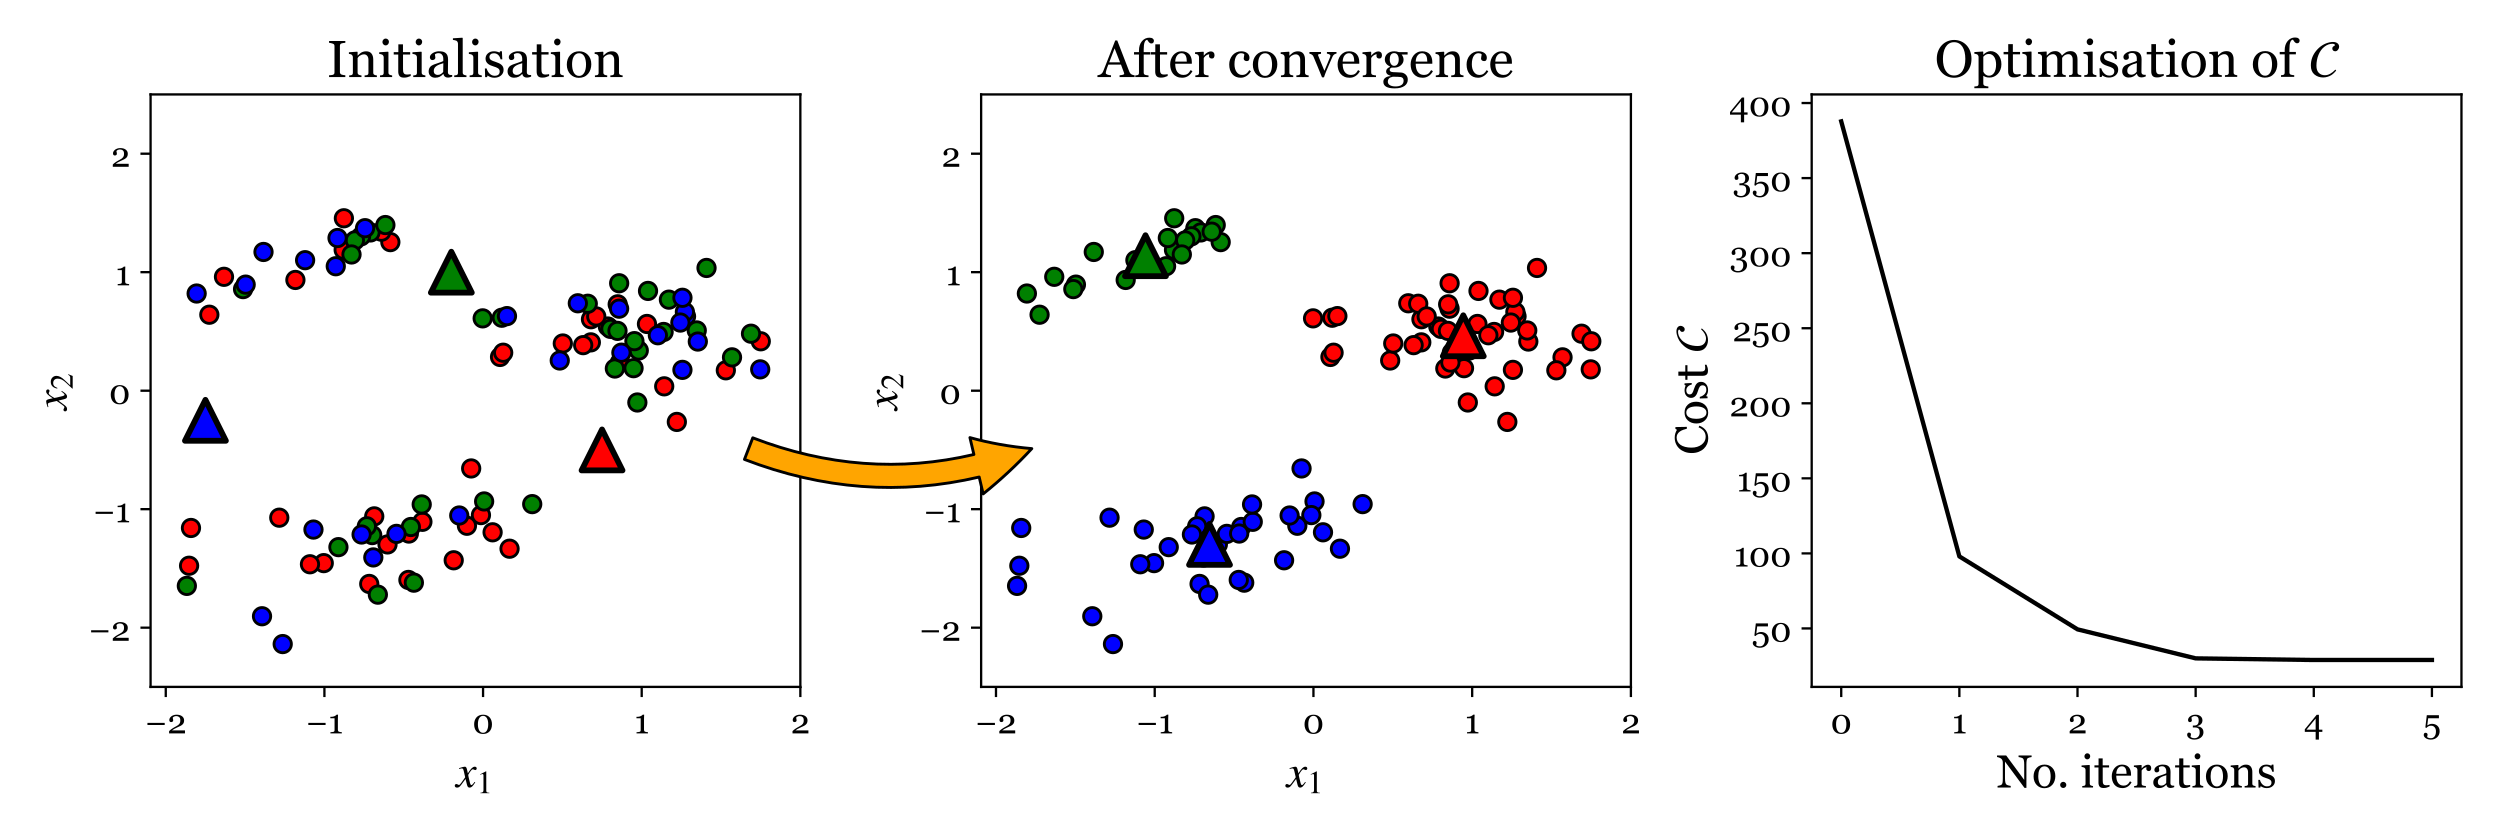 <?xml version="1.0" encoding="utf-8" standalone="no"?>
<!DOCTYPE svg PUBLIC "-//W3C//DTD SVG 1.1//EN"
  "http://www.w3.org/Graphics/SVG/1.1/DTD/svg11.dtd">
<!-- Created with matplotlib (http://matplotlib.org/) -->
<svg height="288pt" version="1.1" viewBox="0 0 864 288" width="864pt" xmlns="http://www.w3.org/2000/svg" xmlns:xlink="http://www.w3.org/1999/xlink">
 <defs>
  <style type="text/css">
*{stroke-linecap:butt;stroke-linejoin:round;}
  </style>
 </defs>
 <g id="figure_1">
  <g id="patch_1">
   <path d="M 0 288 
L 864 288 
L 864 0 
L 0 0 
z
" style="fill:#ffffff;"/>
  </g>
  <g id="axes_1">
   <g id="patch_2">
    <path d="M 52.04 237.4 
L 276.6 237.4 
L 276.6 32.64 
L 52.04 32.64 
z
" style="fill:#ffffff;"/>
   </g>
   <g id="PathCollection_1">
    <defs>
     <path d="M 0 3 
C 0.796 3 1.559 2.684 2.121 2.121 
C 2.684 1.559 3 0.796 3 0 
C 3 -0.796 2.684 -1.559 2.121 -2.121 
C 1.559 -2.684 0.796 -3 0 -3 
C -0.796 -3 -1.559 -2.684 -2.121 -2.121 
C -2.684 -1.559 -3 -0.796 -3 0 
C -3 0.796 -2.684 1.559 -2.121 2.121 
C -1.559 2.684 -0.796 3 0 3 
z
" id="ma4d7329553" style="stroke:#000000;"/>
    </defs>
    <g clip-path="url(#p7d5555955a)">
     <use style="fill:#ff0000;stroke:#000000;" x="133.925" xlink:href="#ma4d7329553" y="188.159"/>
     <use style="fill:#ff0000;stroke:#000000;" x="204.244" xlink:href="#ma4d7329553" y="110.33"/>
     <use style="fill:#ff0000;stroke:#000000;" x="96.516" xlink:href="#ma4d7329553" y="178.91"/>
     <use style="fill:#ff0000;stroke:#000000;" x="72.346" xlink:href="#ma4d7329553" y="108.765"/>
     <use style="fill:#ff0000;stroke:#000000;" x="77.412" xlink:href="#ma4d7329553" y="95.664"/>
     <use style="fill:#ff0000;stroke:#000000;" x="111.889" xlink:href="#ma4d7329553" y="194.616"/>
     <use style="fill:#ff0000;stroke:#000000;" x="161.372" xlink:href="#ma4d7329553" y="181.701"/>
     <use style="fill:#ff0000;stroke:#000000;" x="204.196" xlink:href="#ma4d7329553" y="118.319"/>
     <use style="fill:#ff0000;stroke:#000000;" x="172.816" xlink:href="#ma4d7329553" y="123.361"/>
     <use style="fill:#ff0000;stroke:#000000;" x="118.777" xlink:href="#ma4d7329553" y="86.36"/>
     <use style="fill:#ff0000;stroke:#000000;" x="134.905" xlink:href="#ma4d7329553" y="83.678"/>
     <use style="fill:#ff0000;stroke:#000000;" x="118.847" xlink:href="#ma4d7329553" y="75.435"/>
     <use style="fill:#ff0000;stroke:#000000;" x="262.923" xlink:href="#ma4d7329553" y="117.948"/>
     <use style="fill:#ff0000;stroke:#000000;" x="201.547" xlink:href="#ma4d7329553" y="119.281"/>
     <use style="fill:#ff0000;stroke:#000000;" x="210.073" xlink:href="#ma4d7329553" y="112.845"/>
     <use style="fill:#ff0000;stroke:#000000;" x="229.551" xlink:href="#ma4d7329553" y="133.516"/>
     <use style="fill:#ff0000;stroke:#000000;" x="66.004" xlink:href="#ma4d7329553" y="182.468"/>
     <use style="fill:#ff0000;stroke:#000000;" x="223.591" xlink:href="#ma4d7329553" y="111.96"/>
     <use style="fill:#ff0000;stroke:#000000;" x="107.126" xlink:href="#ma4d7329553" y="195.008"/>
     <use style="fill:#ff0000;stroke:#000000;" x="65.35" xlink:href="#ma4d7329553" y="195.519"/>
     <use style="fill:#ff0000;stroke:#000000;" x="173.9" xlink:href="#ma4d7329553" y="121.896"/>
     <use style="fill:#ff0000;stroke:#000000;" x="162.837" xlink:href="#ma4d7329553" y="161.896"/>
     <use style="fill:#ff0000;stroke:#000000;" x="156.805" xlink:href="#ma4d7329553" y="193.631"/>
     <use style="fill:#ff0000;stroke:#000000;" x="213.477" xlink:href="#ma4d7329553" y="105.174"/>
     <use style="fill:#ff0000;stroke:#000000;" x="129.339" xlink:href="#ma4d7329553" y="178.457"/>
     <use style="fill:#ff0000;stroke:#000000;" x="141.296" xlink:href="#ma4d7329553" y="184.393"/>
     <use style="fill:#ff0000;stroke:#000000;" x="127.613" xlink:href="#ma4d7329553" y="201.807"/>
     <use style="fill:#ff0000;stroke:#000000;" x="131.799" xlink:href="#ma4d7329553" y="80.066"/>
     <use style="fill:#ff0000;stroke:#000000;" x="233.916" xlink:href="#ma4d7329553" y="145.816"/>
     <use style="fill:#ff0000;stroke:#000000;" x="176.103" xlink:href="#ma4d7329553" y="189.633"/>
     <use style="fill:#ff0000;stroke:#000000;" x="166.216" xlink:href="#ma4d7329553" y="178.018"/>
     <use style="fill:#ff0000;stroke:#000000;" x="145.982" xlink:href="#ma4d7329553" y="180.338"/>
     <use style="fill:#ff0000;stroke:#000000;" x="141.145" xlink:href="#ma4d7329553" y="200.426"/>
     <use style="fill:#ff0000;stroke:#000000;" x="170.244" xlink:href="#ma4d7329553" y="183.964"/>
     <use style="fill:#ff0000;stroke:#000000;" x="214.24" xlink:href="#ma4d7329553" y="125.293"/>
     <use style="fill:#ff0000;stroke:#000000;" x="194.506" xlink:href="#ma4d7329553" y="118.708"/>
     <use style="fill:#ff0000;stroke:#000000;" x="250.847" xlink:href="#ma4d7329553" y="127.978"/>
     <use style="fill:#ff0000;stroke:#000000;" x="102.091" xlink:href="#ma4d7329553" y="96.75"/>
     <use style="fill:#ff0000;stroke:#000000;" x="206.066" xlink:href="#ma4d7329553" y="109.357"/>
    </g>
   </g>
   <g id="PathCollection_2">
    <defs>
     <path d="M 0 3 
C 0.796 3 1.559 2.684 2.121 2.121 
C 2.684 1.559 3 0.796 3 0 
C 3 -0.796 2.684 -1.559 2.121 -2.121 
C 1.559 -2.684 0.796 -3 0 -3 
C -0.796 -3 -1.559 -2.684 -2.121 -2.121 
C -2.684 -1.559 -3 -0.796 -3 0 
C -3 0.796 -2.684 1.559 -2.121 2.121 
C -1.559 2.684 -0.796 3 0 3 
z
" id="m3bd4c63780" style="stroke:#000000;"/>
    </defs>
    <g clip-path="url(#p7d5555955a)">
     <use style="fill:#008000;stroke:#000000;" x="167.317" xlink:href="#m3bd4c63780" y="173.297"/>
     <use style="fill:#008000;stroke:#000000;" x="229.344" xlink:href="#m3bd4c63780" y="114.725"/>
     <use style="fill:#008000;stroke:#000000;" x="259.549" xlink:href="#m3bd4c63780" y="115.326"/>
     <use style="fill:#008000;stroke:#000000;" x="244.175" xlink:href="#m3bd4c63780" y="92.604"/>
     <use style="fill:#008000;stroke:#000000;" x="212.495" xlink:href="#m3bd4c63780" y="127.36"/>
     <use style="fill:#008000;stroke:#000000;" x="128.636" xlink:href="#m3bd4c63780" y="184.926"/>
     <use style="fill:#008000;stroke:#000000;" x="143.033" xlink:href="#m3bd4c63780" y="201.369"/>
     <use style="fill:#008000;stroke:#000000;" x="64.573" xlink:href="#m3bd4c63780" y="202.482"/>
     <use style="fill:#008000;stroke:#000000;" x="252.987" xlink:href="#m3bd4c63780" y="123.498"/>
     <use style="fill:#008000;stroke:#000000;" x="116.959" xlink:href="#m3bd4c63780" y="189.09"/>
     <use style="fill:#008000;stroke:#000000;" x="220.269" xlink:href="#m3bd4c63780" y="139.099"/>
     <use style="fill:#008000;stroke:#000000;" x="183.935" xlink:href="#m3bd4c63780" y="174.225"/>
     <use style="fill:#008000;stroke:#000000;" x="141.991" xlink:href="#m3bd4c63780" y="182.127"/>
     <use style="fill:#008000;stroke:#000000;" x="173.422" xlink:href="#m3bd4c63780" y="109.808"/>
     <use style="fill:#008000;stroke:#000000;" x="128.033" xlink:href="#m3bd4c63780" y="80.333"/>
     <use style="fill:#008000;stroke:#000000;" x="124.787" xlink:href="#m3bd4c63780" y="81.667"/>
     <use style="fill:#008000;stroke:#000000;" x="122.645" xlink:href="#m3bd4c63780" y="83.092"/>
     <use style="fill:#008000;stroke:#000000;" x="220.757" xlink:href="#m3bd4c63780" y="121.137"/>
     <use style="fill:#008000;stroke:#000000;" x="231.175" xlink:href="#m3bd4c63780" y="103.558"/>
     <use style="fill:#008000;stroke:#000000;" x="84" xlink:href="#m3bd4c63780" y="99.916"/>
     <use style="fill:#008000;stroke:#000000;" x="213.981" xlink:href="#m3bd4c63780" y="97.892"/>
     <use style="fill:#008000;stroke:#000000;" x="121.484" xlink:href="#m3bd4c63780" y="87.945"/>
     <use style="fill:#008000;stroke:#000000;" x="210.979" xlink:href="#m3bd4c63780" y="113.657"/>
     <use style="fill:#008000;stroke:#000000;" x="133.189" xlink:href="#m3bd4c63780" y="77.774"/>
     <use style="fill:#008000;stroke:#000000;" x="219.253" xlink:href="#m3bd4c63780" y="117.897"/>
     <use style="fill:#008000;stroke:#000000;" x="218.954" xlink:href="#m3bd4c63780" y="127.243"/>
     <use style="fill:#008000;stroke:#000000;" x="145.743" xlink:href="#m3bd4c63780" y="174.332"/>
     <use style="fill:#008000;stroke:#000000;" x="240.796" xlink:href="#m3bd4c63780" y="114.199"/>
     <use style="fill:#008000;stroke:#000000;" x="130.588" xlink:href="#m3bd4c63780" y="205.511"/>
     <use style="fill:#008000;stroke:#000000;" x="166.814" xlink:href="#m3bd4c63780" y="110.026"/>
     <use style="fill:#008000;stroke:#000000;" x="126.775" xlink:href="#m3bd4c63780" y="181.895"/>
     <use style="fill:#008000;stroke:#000000;" x="203.136" xlink:href="#m3bd4c63780" y="104.975"/>
     <use style="fill:#008000;stroke:#000000;" x="223.957" xlink:href="#m3bd4c63780" y="100.544"/>
     <use style="fill:#008000;stroke:#000000;" x="213.405" xlink:href="#m3bd4c63780" y="114.349"/>
    </g>
   </g>
   <g id="PathCollection_3">
    <defs>
     <path d="M 0 3 
C 0.796 3 1.559 2.684 2.121 2.121 
C 2.684 1.559 3 0.796 3 0 
C 3 -0.796 2.684 -1.559 2.121 -2.121 
C 1.559 -2.684 0.796 -3 0 -3 
C -0.796 -3 -1.559 -2.684 -2.121 -2.121 
C -2.684 -1.559 -3 -0.796 -3 0 
C -3 0.796 -2.684 1.559 -2.121 2.121 
C -1.559 2.684 -0.796 3 0 3 
z
" id="ma946bca77d" style="stroke:#000000;"/>
    </defs>
    <g clip-path="url(#p7d5555955a)">
     <use style="fill:#0000ff;stroke:#000000;" x="126.159" xlink:href="#ma946bca77d" y="78.858"/>
     <use style="fill:#0000ff;stroke:#000000;" x="262.73" xlink:href="#ma946bca77d" y="127.654"/>
     <use style="fill:#0000ff;stroke:#000000;" x="214.752" xlink:href="#ma946bca77d" y="121.883"/>
     <use style="fill:#0000ff;stroke:#000000;" x="129.017" xlink:href="#ma946bca77d" y="192.648"/>
     <use style="fill:#0000ff;stroke:#000000;" x="199.698" xlink:href="#ma946bca77d" y="104.813"/>
     <use style="fill:#0000ff;stroke:#000000;" x="91.068" xlink:href="#ma946bca77d" y="87.08"/>
     <use style="fill:#0000ff;stroke:#000000;" x="193.45" xlink:href="#ma946bca77d" y="124.589"/>
     <use style="fill:#0000ff;stroke:#000000;" x="84.901" xlink:href="#ma946bca77d" y="98.362"/>
     <use style="fill:#0000ff;stroke:#000000;" x="213.967" xlink:href="#ma946bca77d" y="106.678"/>
     <use style="fill:#0000ff;stroke:#000000;" x="90.555" xlink:href="#ma946bca77d" y="212.975"/>
     <use style="fill:#0000ff;stroke:#000000;" x="235.849" xlink:href="#ma946bca77d" y="127.826"/>
     <use style="fill:#0000ff;stroke:#000000;" x="241.165" xlink:href="#ma946bca77d" y="118.037"/>
     <use style="fill:#0000ff;stroke:#000000;" x="116.041" xlink:href="#ma946bca77d" y="92.011"/>
     <use style="fill:#0000ff;stroke:#000000;" x="108.334" xlink:href="#ma946bca77d" y="183.017"/>
     <use style="fill:#0000ff;stroke:#000000;" x="137.022" xlink:href="#ma946bca77d" y="184.507"/>
     <use style="fill:#0000ff;stroke:#000000;" x="175.212" xlink:href="#ma946bca77d" y="109.245"/>
     <use style="fill:#0000ff;stroke:#000000;" x="116.65" xlink:href="#ma946bca77d" y="82.257"/>
     <use style="fill:#0000ff;stroke:#000000;" x="237.092" xlink:href="#ma946bca77d" y="109.344"/>
     <use style="fill:#0000ff;stroke:#000000;" x="236.694" xlink:href="#ma946bca77d" y="107.812"/>
     <use style="fill:#0000ff;stroke:#000000;" x="158.717" xlink:href="#ma946bca77d" y="178.154"/>
     <use style="fill:#0000ff;stroke:#000000;" x="235.132" xlink:href="#ma946bca77d" y="111.476"/>
     <use style="fill:#0000ff;stroke:#000000;" x="235.854" xlink:href="#ma946bca77d" y="102.912"/>
     <use style="fill:#0000ff;stroke:#000000;" x="105.444" xlink:href="#ma946bca77d" y="89.921"/>
     <use style="fill:#0000ff;stroke:#000000;" x="67.961" xlink:href="#ma946bca77d" y="101.44"/>
     <use style="fill:#0000ff;stroke:#000000;" x="97.703" xlink:href="#ma946bca77d" y="222.591"/>
     <use style="fill:#0000ff;stroke:#000000;" x="124.967" xlink:href="#ma946bca77d" y="184.726"/>
     <use style="fill:#0000ff;stroke:#000000;" x="227.357" xlink:href="#ma946bca77d" y="115.863"/>
    </g>
   </g>
   <g id="matplotlib.axis_1">
    <g id="xtick_1">
     <g id="line2d_1">
      <defs>
       <path d="M 0 0 
L 0 3.5 
" id="m9217e611d8" style="stroke:#000000;stroke-width:0.8;"/>
      </defs>
      <g>
       <use style="stroke:#000000;stroke-width:0.8;" x="57.289" xlink:href="#m9217e611d8" y="237.4"/>
      </g>
     </g>
     <g id="text_1">
      <!-- −2 -->
      <defs>
       <path d="M 57.031 24.266 
L 7.281 24.266 
L 7.281 30.375 
L 57.031 30.375 
z
" id="Georgia-2212"/>
       <path d="M 51.125 0 
L 5.375 0 
L 5.375 6.641 
Q 6.688 8.156 9.031 10.031 
Q 11.375 11.922 14.594 14.109 
Q 16.547 15.438 19.281 17 
Q 22.016 18.562 25.484 20.406 
Q 29.344 22.469 31.422 24.031 
Q 33.5 25.594 35.203 27.875 
Q 36.328 29.391 37.016 31.656 
Q 37.703 33.938 37.703 38.141 
Q 37.703 44.234 34.422 47.094 
Q 31.156 49.953 26.031 49.953 
Q 22.859 49.953 20.016 48.703 
Q 17.188 47.469 15.766 45.266 
Q 16.109 43.703 16.625 41.547 
Q 17.141 39.406 17.141 37.359 
Q 17.141 35.5 15.594 34.062 
Q 14.062 32.625 11.031 32.625 
Q 8.594 32.625 7.266 34.297 
Q 5.953 35.984 5.953 38.812 
Q 5.953 41.453 7.422 44.109 
Q 8.891 46.781 11.625 49.031 
Q 14.312 51.219 18.266 52.578 
Q 22.219 53.953 26.812 53.953 
Q 36.812 53.953 42.688 49.484 
Q 48.578 45.016 48.578 37.547 
Q 48.578 33.984 47.531 31.047 
Q 46.484 28.125 44.141 25.875 
Q 41.547 23.391 38.078 21.609 
Q 34.625 19.828 27.484 16.656 
Q 23.25 14.75 19.578 12.672 
Q 15.922 10.594 13.578 8.641 
L 51.125 8.641 
z
" id="Georgia-32"/>
      </defs>
      <g transform="translate(50.079 253.471)scale(0.12 -0.12)">
       <use xlink:href="#Georgia-2212"/>
       <use x="64.307" xlink:href="#Georgia-32"/>
      </g>
     </g>
    </g>
    <g id="xtick_2">
     <g id="line2d_2">
      <g>
       <use style="stroke:#000000;stroke-width:0.8;" x="112.117" xlink:href="#m9217e611d8" y="237.4"/>
      </g>
     </g>
     <g id="text_2">
      <!-- −1 -->
      <defs>
       <path d="M 39.5 0 
L 6.594 0 
L 6.594 3.469 
Q 8.062 3.562 11.156 3.875 
Q 14.266 4.203 15.438 4.547 
Q 16.938 5.031 17.75 6.125 
Q 18.562 7.234 18.562 9.422 
L 18.562 43.703 
L 6.391 43.703 
L 6.391 47.797 
L 9.078 47.797 
Q 14.359 47.797 18.531 49.75 
Q 22.703 51.703 24.516 53.953 
L 28.562 53.953 
Q 28.422 50.781 28.266 46.531 
Q 28.125 42.281 28.125 38.922 
L 28.125 9.969 
Q 28.125 8.25 28.875 6.906 
Q 29.641 5.562 31.062 4.938 
Q 32.328 4.391 35.203 3.953 
Q 38.094 3.516 39.5 3.469 
z
" id="Georgia-31"/>
      </defs>
      <g transform="translate(105.68 253.471)scale(0.12 -0.12)">
       <use xlink:href="#Georgia-2212"/>
       <use x="64.307" xlink:href="#Georgia-31"/>
      </g>
     </g>
    </g>
    <g id="xtick_3">
     <g id="line2d_3">
      <g>
       <use style="stroke:#000000;stroke-width:0.8;" x="166.945" xlink:href="#m9217e611d8" y="237.4"/>
      </g>
     </g>
     <g id="text_3">
      <!-- 0 -->
      <defs>
       <path d="M 50.141 45.609 
Q 53.266 41.844 54.797 36.781 
Q 56.344 31.734 56.344 26.219 
Q 56.344 19.578 54.438 14.328 
Q 52.547 9.078 49.219 5.609 
Q 45.797 2.047 41.109 0.234 
Q 36.422 -1.562 30.672 -1.562 
Q 24.359 -1.562 19.422 0.531 
Q 14.5 2.641 11.422 6.297 
Q 8.203 10.109 6.609 15.203 
Q 5.031 20.312 5.031 26.219 
Q 5.031 32.031 6.562 36.906 
Q 8.109 41.797 11.375 45.75 
Q 14.5 49.562 19.422 51.75 
Q 24.359 53.953 30.719 53.953 
Q 37.406 53.953 42.188 51.703 
Q 46.969 49.469 50.141 45.609 
z
M 45.562 26.219 
Q 45.562 37.844 41.578 44.234 
Q 37.594 50.641 30.766 50.641 
Q 23.828 50.641 19.828 44.234 
Q 15.828 37.844 15.828 26.219 
Q 15.828 15.188 19.656 8.469 
Q 23.484 1.766 30.672 1.766 
Q 37.844 1.766 41.703 8.469 
Q 45.562 15.188 45.562 26.219 
z
" id="Georgia-30"/>
      </defs>
      <g transform="translate(163.262 253.471)scale(0.12 -0.12)">
       <use xlink:href="#Georgia-30"/>
      </g>
     </g>
    </g>
    <g id="xtick_4">
     <g id="line2d_4">
      <g>
       <use style="stroke:#000000;stroke-width:0.8;" x="221.772" xlink:href="#m9217e611d8" y="237.4"/>
      </g>
     </g>
     <g id="text_4">
      <!-- 1 -->
      <g transform="translate(219.194 253.471)scale(0.12 -0.12)">
       <use xlink:href="#Georgia-31"/>
      </g>
     </g>
    </g>
    <g id="xtick_5">
     <g id="line2d_5">
      <g>
       <use style="stroke:#000000;stroke-width:0.8;" x="276.6" xlink:href="#m9217e611d8" y="237.4"/>
      </g>
     </g>
     <g id="text_5">
      <!-- 2 -->
      <g transform="translate(273.248 253.471)scale(0.12 -0.12)">
       <use xlink:href="#Georgia-32"/>
      </g>
     </g>
    </g>
    <g id="text_6">
     <!-- $x_1$ -->
     <defs>
      <path d="M 24.297 35.5 
L 25.5 29.797 
Q 30.797 37.906 34.047 41 
Q 37.297 44.094 40.594 44.094 
Q 42.406 44.094 43.547 43.047 
Q 44.703 42 44.703 40.391 
Q 44.703 38.797 43.75 37.797 
Q 42.797 36.797 41.297 36.797 
Q 40.406 36.797 38.906 37.641 
Q 37.406 38.5 36.094 38.5 
Q 33.203 38.5 26.297 26.406 
Q 26.297 25.094 27.094 21.906 
L 30.297 8.5 
Q 31.297 4.406 33.297 4.406 
Q 34.906 4.406 38 8.406 
Q 38.297 8.797 38.688 9.344 
Q 39.094 9.906 39.391 10.344 
Q 39.703 10.797 40.094 11.203 
L 41.594 10.297 
Q 37.297 3.594 34.797 1.25 
Q 32.297 -1.094 29.406 -1.094 
Q 27 -1.094 25.703 0.406 
Q 24.406 1.906 23.5 5.703 
L 20.594 17.594 
L 11.797 5.703 
Q 8.703 1.5 6.75 0.203 
Q 4.797 -1.094 2.297 -1.094 
Q 0 -1.094 -1.344 0 
Q -2.703 1.094 -2.703 3.094 
Q -2.703 4.594 -1.75 5.641 
Q -0.797 6.703 0.703 6.703 
Q 1.906 6.703 3.906 5.594 
Q 5.406 4.703 6.5 4.703 
Q 8.203 4.703 11.594 9.594 
L 19.797 21.203 
L 17 33.594 
Q 16 38 15.141 39.203 
Q 14.297 40.406 12.406 40.406 
Q 11.203 40.406 8.5 39.703 
L 6.703 39.203 
L 6.406 40.797 
L 7.5 41.203 
Q 15.5 44.094 19.203 44.094 
Q 21.094 44.094 22.188 42.297 
Q 23.297 40.5 24.297 35.5 
z
" id="STIXGeneral-Italic-78"/>
      <path d="M 39.406 0 
L 11.797 0 
L 11.797 1.5 
Q 17.297 1.797 19.297 3.547 
Q 21.297 5.297 21.297 9.5 
L 21.297 54.406 
Q 21.297 59.297 18.297 59.297 
Q 16.906 59.297 13.797 58.094 
L 11.094 57.094 
L 11.094 58.5 
L 29 67.594 
L 29.906 67.297 
L 29.906 7.594 
Q 29.906 4.297 31.906 2.891 
Q 33.906 1.5 39.406 1.5 
z
" id="STIXGeneral-Regular-31"/>
     </defs>
     <g transform="translate(157.6 272.169)scale(0.16 -0.16)">
      <use transform="translate(0 0.906)" xlink:href="#STIXGeneral-Italic-78"/>
      <use transform="translate(44.4 -12.322)scale(0.7)" xlink:href="#STIXGeneral-Regular-31"/>
     </g>
    </g>
   </g>
   <g id="matplotlib.axis_2">
    <g id="ytick_1">
     <g id="line2d_6">
      <defs>
       <path d="M 0 0 
L -3.5 0 
" id="m29d46c75cf" style="stroke:#000000;stroke-width:0.8;"/>
      </defs>
      <g>
       <use style="stroke:#000000;stroke-width:0.8;" x="52.04" xlink:href="#m29d46c75cf" y="216.924"/>
      </g>
     </g>
     <g id="text_7">
      <!-- −2 -->
      <g transform="translate(30.619 221.46)scale(0.12 -0.12)">
       <use xlink:href="#Georgia-2212"/>
       <use x="64.307" xlink:href="#Georgia-32"/>
      </g>
     </g>
    </g>
    <g id="ytick_2">
     <g id="line2d_7">
      <g>
       <use style="stroke:#000000;stroke-width:0.8;" x="52.04" xlink:href="#m29d46c75cf" y="175.972"/>
      </g>
     </g>
     <g id="text_8">
      <!-- −1 -->
      <g transform="translate(32.166 180.508)scale(0.12 -0.12)">
       <use xlink:href="#Georgia-2212"/>
       <use x="64.307" xlink:href="#Georgia-31"/>
      </g>
     </g>
    </g>
    <g id="ytick_3">
     <g id="line2d_8">
      <g>
       <use style="stroke:#000000;stroke-width:0.8;" x="52.04" xlink:href="#m29d46c75cf" y="135.02"/>
      </g>
     </g>
     <g id="text_9">
      <!-- 0 -->
      <g transform="translate(37.675 139.556)scale(0.12 -0.12)">
       <use xlink:href="#Georgia-30"/>
      </g>
     </g>
    </g>
    <g id="ytick_4">
     <g id="line2d_9">
      <g>
       <use style="stroke:#000000;stroke-width:0.8;" x="52.04" xlink:href="#m29d46c75cf" y="94.068"/>
      </g>
     </g>
     <g id="text_10">
      <!-- 1 -->
      <g transform="translate(39.884 98.604)scale(0.12 -0.12)">
       <use xlink:href="#Georgia-31"/>
      </g>
     </g>
    </g>
    <g id="ytick_5">
     <g id="line2d_10">
      <g>
       <use style="stroke:#000000;stroke-width:0.8;" x="52.04" xlink:href="#m29d46c75cf" y="53.116"/>
      </g>
     </g>
     <g id="text_11">
      <!-- 2 -->
      <g transform="translate(38.337 57.652)scale(0.12 -0.12)">
       <use xlink:href="#Georgia-32"/>
      </g>
     </g>
    </g>
    <g id="text_12">
     <!-- $x_2$ -->
     <defs>
      <path d="M 47.406 13.703 
L 42 0 
L 2.906 0 
L 2.906 1.203 
L 20.703 20.094 
Q 27.703 27.406 30.703 33.5 
Q 33.703 39.594 33.703 46.094 
Q 33.703 52.797 30 56.5 
Q 26.297 60.203 19.797 60.203 
Q 14.406 60.203 11.25 57.391 
Q 8.094 54.594 5.094 47.203 
L 3 47.703 
Q 4.703 57 9.844 62.297 
Q 15 67.594 23.797 67.594 
Q 32.094 67.594 37.188 62.594 
Q 42.297 57.594 42.297 50 
Q 42.297 38.703 29.5 25.203 
L 13 7.594 
L 36.406 7.594 
Q 39.703 7.594 41.641 8.891 
Q 43.594 10.203 46 14.297 
z
" id="STIXGeneral-Regular-32"/>
     </defs>
     <g transform="translate(23.149 141.74)rotate(-90)scale(0.16 -0.16)">
      <use transform="translate(0 0.906)" xlink:href="#STIXGeneral-Italic-78"/>
      <use transform="translate(44.4 -12.322)scale(0.7)" xlink:href="#STIXGeneral-Regular-32"/>
     </g>
    </g>
   </g>
   <g id="PathCollection_4">
    <defs>
     <path d="M 0 -7.071 
L -7.071 7.071 
L 7.071 7.071 
z
" id="mca91dc281b" style="stroke:#000000;stroke-width:2;"/>
    </defs>
    <g clip-path="url(#p7d5555955a)">
     <use style="fill:#ff0000;stroke:#000000;stroke-width:2;" x="208.065" xlink:href="#mca91dc281b" y="155.496"/>
    </g>
   </g>
   <g id="PathCollection_5">
    <defs>
     <path d="M 0 -7.071 
L -7.071 7.071 
L 7.071 7.071 
z
" id="ma7f226afe3" style="stroke:#000000;stroke-width:2;"/>
    </defs>
    <g clip-path="url(#p7d5555955a)">
     <use style="fill:#008000;stroke:#000000;stroke-width:2;" x="155.979" xlink:href="#ma7f226afe3" y="94.068"/>
    </g>
   </g>
   <g id="PathCollection_6">
    <defs>
     <path d="M 0 -7.071 
L -7.071 7.071 
L 7.071 7.071 
z
" id="md3bbfcd93b" style="stroke:#000000;stroke-width:2;"/>
    </defs>
    <g clip-path="url(#p7d5555955a)">
     <use style="fill:#0000ff;stroke:#000000;stroke-width:2;" x="70.996" xlink:href="#md3bbfcd93b" y="145.258"/>
    </g>
   </g>
   <g id="patch_3">
    <path d="M 52.04 237.4 
L 52.04 32.64 
" style="fill:none;stroke:#000000;stroke-linecap:square;stroke-linejoin:miter;stroke-width:0.8;"/>
   </g>
   <g id="patch_4">
    <path d="M 276.6 237.4 
L 276.6 32.64 
" style="fill:none;stroke:#000000;stroke-linecap:square;stroke-linejoin:miter;stroke-width:0.8;"/>
   </g>
   <g id="patch_5">
    <path d="M 52.04 237.4 
L 276.6 237.4 
" style="fill:none;stroke:#000000;stroke-linecap:square;stroke-linejoin:miter;stroke-width:0.8;"/>
   </g>
   <g id="patch_6">
    <path d="M 52.04 32.64 
L 276.6 32.64 
" style="fill:none;stroke:#000000;stroke-linecap:square;stroke-linejoin:miter;stroke-width:0.8;"/>
   </g>
   <g id="text_13">
    <!-- Initialisation -->
    <defs>
     <path d="M 35.062 0 
L 3.859 0 
L 3.859 3.469 
Q 5.172 3.562 7.656 3.75 
Q 10.156 3.953 11.188 4.344 
Q 12.797 4.984 13.531 6.078 
Q 14.266 7.172 14.266 9.125 
L 14.266 59.328 
Q 14.266 61.031 13.719 62.172 
Q 13.188 63.328 11.188 64.109 
Q 9.719 64.703 7.5 65.203 
Q 5.281 65.719 3.859 65.828 
L 3.859 69.281 
L 35.062 69.281 
L 35.062 65.828 
Q 33.547 65.766 31.438 65.453 
Q 29.344 65.141 27.781 64.656 
Q 25.922 64.062 25.281 62.734 
Q 24.656 61.422 24.656 59.812 
L 24.656 9.672 
Q 24.656 8.062 25.359 6.812 
Q 26.078 5.562 27.781 4.828 
Q 28.812 4.438 31.125 3.969 
Q 33.453 3.516 35.062 3.469 
z
" id="Georgia-49"/>
     <path d="M 56.688 0 
L 33.109 0 
L 33.109 3.219 
Q 34.234 3.328 35.578 3.422 
Q 36.922 3.516 37.797 3.812 
Q 39.156 4.25 39.812 5.344 
Q 40.484 6.453 40.484 8.203 
L 40.484 32.953 
Q 40.484 38.094 38.062 40.875 
Q 35.641 43.656 32.172 43.656 
Q 29.594 43.656 27.438 42.844 
Q 25.297 42.047 23.641 40.875 
Q 22.016 39.75 21.062 38.453 
Q 20.125 37.156 19.672 36.375 
L 19.672 8.688 
Q 19.672 7.031 20.359 5.953 
Q 21.047 4.891 22.406 4.297 
Q 23.438 3.812 24.625 3.562 
Q 25.828 3.328 27.094 3.219 
L 27.094 0 
L 3.516 0 
L 3.516 3.219 
Q 4.641 3.328 5.828 3.422 
Q 7.031 3.516 7.906 3.812 
Q 9.281 4.25 9.938 5.344 
Q 10.594 6.453 10.594 8.203 
L 10.594 37.938 
Q 10.594 39.594 9.891 40.984 
Q 9.188 42.391 7.906 43.266 
Q 6.984 43.844 5.703 44.109 
Q 4.438 44.391 2.984 44.484 
L 2.984 47.656 
L 19 48.734 
L 19.672 48.047 
L 19.672 41.266 
L 19.922 41.266 
Q 21.094 42.438 22.844 44.062 
Q 24.609 45.703 26.172 46.734 
Q 27.984 47.906 30.469 48.688 
Q 32.953 49.469 36.078 49.469 
Q 43.016 49.469 46.359 45.141 
Q 49.703 40.828 49.703 33.641 
L 49.703 8.594 
Q 49.703 6.891 50.281 5.828 
Q 50.875 4.781 52.297 4.203 
Q 53.469 3.719 54.312 3.516 
Q 55.172 3.328 56.688 3.219 
z
" id="Georgia-6e"/>
     <path d="M 26.906 0 
L 3.609 0 
L 3.609 3.219 
Q 4.734 3.328 5.922 3.422 
Q 7.125 3.516 8.016 3.812 
Q 9.375 4.25 10.031 5.344 
Q 10.688 6.453 10.688 8.203 
L 10.688 37.938 
Q 10.688 39.5 9.984 40.797 
Q 9.281 42.094 8.016 42.969 
Q 7.078 43.562 5.312 43.969 
Q 3.562 44.391 2.094 44.484 
L 2.094 47.656 
L 19.094 48.734 
L 19.781 48.047 
L 19.781 8.797 
Q 19.781 7.078 20.438 5.953 
Q 21.094 4.828 22.516 4.297 
Q 23.578 3.859 24.609 3.594 
Q 25.641 3.328 26.906 3.219 
z
M 20.75 67.719 
Q 20.75 64.938 18.922 62.859 
Q 17.094 60.797 14.406 60.797 
Q 11.922 60.797 10.078 62.766 
Q 8.25 64.75 8.25 67.281 
Q 8.25 69.969 10.078 71.969 
Q 11.922 73.969 14.406 73.969 
Q 17.188 73.969 18.969 72.094 
Q 20.75 70.219 20.75 67.719 
z
" id="Georgia-69"/>
     <path d="M 33.25 2.094 
Q 30.078 0.781 27.25 -0.125 
Q 24.422 -1.031 20.312 -1.031 
Q 14.266 -1.031 11.797 2.016 
Q 9.328 5.078 9.328 10.641 
L 9.328 43.266 
L 0.641 43.266 
L 0.641 47.953 
L 9.516 47.953 
L 9.516 62.938 
L 18.406 62.938 
L 18.406 47.953 
L 32.234 47.953 
L 32.234 43.266 
L 18.5 43.266 
L 18.5 16.359 
Q 18.5 13.328 18.719 11.297 
Q 18.953 9.281 19.781 7.766 
Q 20.562 6.344 22.125 5.609 
Q 23.688 4.891 26.312 4.891 
Q 27.547 4.891 29.906 5.109 
Q 32.281 5.328 33.25 5.672 
z
" id="Georgia-74"/>
     <path d="M 49.125 0.875 
Q 46.828 0.047 45.094 -0.469 
Q 43.359 -0.984 41.156 -0.984 
Q 37.359 -0.984 35.078 0.797 
Q 32.812 2.594 32.172 6 
L 31.891 6 
Q 28.719 2.484 25.078 0.625 
Q 21.438 -1.219 16.312 -1.219 
Q 10.891 -1.219 7.391 2.094 
Q 3.906 5.422 3.906 10.797 
Q 3.906 13.578 4.688 15.766 
Q 5.469 17.969 7.031 19.734 
Q 8.25 21.188 10.25 22.328 
Q 12.25 23.484 14.016 24.172 
Q 16.219 25 22.922 27.25 
Q 29.641 29.5 31.984 30.766 
L 31.984 35.594 
Q 31.984 36.234 31.719 38.031 
Q 31.453 39.844 30.562 41.453 
Q 29.594 43.266 27.812 44.609 
Q 26.031 45.953 22.75 45.953 
Q 20.516 45.953 18.578 45.188 
Q 16.656 44.438 15.875 43.609 
Q 15.875 42.625 16.328 40.719 
Q 16.797 38.812 16.797 37.203 
Q 16.797 35.5 15.25 34.078 
Q 13.719 32.672 10.984 32.672 
Q 8.547 32.672 7.391 34.406 
Q 6.25 36.141 6.25 38.281 
Q 6.25 40.531 7.828 42.578 
Q 9.422 44.625 11.969 46.234 
Q 14.156 47.609 17.281 48.562 
Q 20.406 49.516 23.391 49.516 
Q 27.484 49.516 30.531 48.953 
Q 33.594 48.391 36.078 46.531 
Q 38.578 44.734 39.859 41.625 
Q 41.156 38.531 41.156 33.641 
Q 41.156 26.656 41.016 21.266 
Q 40.875 15.875 40.875 9.469 
Q 40.875 7.562 41.531 6.438 
Q 42.188 5.328 43.562 4.547 
Q 44.281 4.109 45.875 4.047 
Q 47.469 4 49.125 4 
z
M 32.078 26.656 
Q 27.938 25.438 24.812 24.266 
Q 21.688 23.094 19 21.344 
Q 16.547 19.672 15.125 17.406 
Q 13.719 15.141 13.719 12.016 
Q 13.719 7.953 15.844 6.047 
Q 17.969 4.156 21.234 4.156 
Q 24.703 4.156 27.344 5.828 
Q 29.984 7.516 31.781 9.812 
z
" id="Georgia-61"/>
     <path d="M 26.078 0 
L 2.594 0 
L 2.594 3.219 
Q 3.719 3.328 4.984 3.438 
Q 6.25 3.562 7.078 3.812 
Q 8.453 4.25 9.125 5.344 
Q 9.812 6.453 9.812 8.203 
L 9.812 63.969 
Q 9.812 65.719 9.047 67.25 
Q 8.297 68.797 7.078 69.672 
Q 6.203 70.266 3.859 70.75 
Q 1.516 71.234 0.094 71.344 
L 0.094 74.469 
L 18.219 75.594 
L 18.891 74.859 
L 18.891 8.797 
Q 18.891 7.078 19.531 5.984 
Q 20.172 4.891 21.578 4.297 
Q 22.656 3.812 23.703 3.562 
Q 24.75 3.328 26.078 3.219 
z
" id="Georgia-6c"/>
     <path d="M 35.297 23.578 
Q 37.312 21.828 38.375 19.531 
Q 39.453 17.234 39.453 13.922 
Q 39.453 7.234 34.438 2.984 
Q 29.438 -1.266 21.484 -1.266 
Q 17.281 -1.266 13.734 0.25 
Q 10.203 1.766 8.688 3.031 
L 7.719 -0.141 
L 4.047 -0.141 
L 3.562 16.609 
L 6.938 16.609 
Q 7.328 14.703 8.594 12.156 
Q 9.859 9.625 11.672 7.562 
Q 13.578 5.422 16.234 3.953 
Q 18.891 2.484 22.219 2.484 
Q 26.906 2.484 29.438 4.609 
Q 31.984 6.734 31.984 10.688 
Q 31.984 12.75 31.172 14.234 
Q 30.375 15.719 28.812 16.844 
Q 27.203 17.969 24.859 18.875 
Q 22.516 19.781 19.625 20.656 
Q 17.328 21.344 14.516 22.531 
Q 11.719 23.734 9.719 25.344 
Q 7.562 27.047 6.188 29.531 
Q 4.828 32.031 4.828 35.406 
Q 4.828 41.312 9.219 45.406 
Q 13.625 49.516 21 49.516 
Q 23.828 49.516 26.781 48.781 
Q 29.734 48.047 31.594 47.016 
L 32.719 49.562 
L 36.234 49.562 
L 36.969 34.078 
L 33.594 34.078 
Q 32.562 39.266 29.172 42.5 
Q 25.781 45.75 20.906 45.75 
Q 16.891 45.75 14.594 43.75 
Q 12.312 41.75 12.312 38.922 
Q 12.312 36.719 13.062 35.25 
Q 13.812 33.797 15.328 32.766 
Q 16.797 31.781 19.016 30.922 
Q 21.234 30.078 24.516 29 
Q 27.734 27.984 30.594 26.609 
Q 33.453 25.25 35.297 23.578 
z
" id="Georgia-73"/>
     <path d="M 50.438 24.562 
Q 50.438 19.484 48.828 14.578 
Q 47.219 9.672 44.234 6.25 
Q 40.875 2.344 36.422 0.438 
Q 31.984 -1.469 26.469 -1.469 
Q 21.875 -1.469 17.719 0.266 
Q 13.578 2 10.359 5.328 
Q 7.172 8.594 5.297 13.297 
Q 3.422 18.016 3.422 23.875 
Q 3.422 35.156 9.984 42.328 
Q 16.547 49.516 27.203 49.516 
Q 37.312 49.516 43.875 42.703 
Q 50.438 35.891 50.438 24.562 
z
M 40.328 24.469 
Q 40.328 28.125 39.594 32.203 
Q 38.875 36.281 37.406 39.109 
Q 35.844 42.141 33.297 43.969 
Q 30.766 45.797 27.094 45.797 
Q 23.344 45.797 20.672 43.938 
Q 18.016 42.094 16.359 38.875 
Q 14.797 35.891 14.156 32.078 
Q 13.531 28.266 13.531 24.703 
Q 13.531 20.016 14.281 16.031 
Q 15.047 12.062 16.703 8.938 
Q 18.359 5.812 20.875 4.031 
Q 23.391 2.25 27.094 2.25 
Q 33.203 2.25 36.766 8.156 
Q 40.328 14.062 40.328 24.469 
z
" id="Georgia-6f"/>
    </defs>
    <g transform="translate(113.033 26.64)scale(0.18 -0.18)">
     <use xlink:href="#Georgia-49"/>
     <use x="38.965" xlink:href="#Georgia-6e"/>
     <use x="98.047" xlink:href="#Georgia-69"/>
     <use x="127.344" xlink:href="#Georgia-74"/>
     <use x="161.865" xlink:href="#Georgia-69"/>
     <use x="191.162" xlink:href="#Georgia-61"/>
     <use x="241.553" xlink:href="#Georgia-6c"/>
     <use x="270.166" xlink:href="#Georgia-69"/>
     <use x="299.463" xlink:href="#Georgia-73"/>
     <use x="342.676" xlink:href="#Georgia-61"/>
     <use x="393.066" xlink:href="#Georgia-74"/>
     <use x="427.588" xlink:href="#Georgia-69"/>
     <use x="456.885" xlink:href="#Georgia-6f"/>
     <use x="510.791" xlink:href="#Georgia-6e"/>
    </g>
   </g>
  </g>
  <g id="axes_2">
   <g id="patch_7">
    <path d="M 339.08 237.4 
L 563.64 237.4 
L 563.64 32.64 
L 339.08 32.64 
z
" style="fill:#ffffff;"/>
   </g>
   <g id="PathCollection_7">
    <g clip-path="url(#p6859f0efa8)">
     <use style="fill:#ff0000;stroke:#000000;" x="491.246" xlink:href="#ma4d7329553" y="110.33"/>
     <use style="fill:#ff0000;stroke:#000000;" x="516.359" xlink:href="#ma4d7329553" y="114.725"/>
     <use style="fill:#ff0000;stroke:#000000;" x="546.58" xlink:href="#ma4d7329553" y="115.326"/>
     <use style="fill:#ff0000;stroke:#000000;" x="549.762" xlink:href="#ma4d7329553" y="127.654"/>
     <use style="fill:#ff0000;stroke:#000000;" x="501.759" xlink:href="#ma4d7329553" y="121.883"/>
     <use style="fill:#ff0000;stroke:#000000;" x="531.198" xlink:href="#ma4d7329553" y="92.604"/>
     <use style="fill:#ff0000;stroke:#000000;" x="486.698" xlink:href="#ma4d7329553" y="104.813"/>
     <use style="fill:#ff0000;stroke:#000000;" x="499.501" xlink:href="#ma4d7329553" y="127.36"/>
     <use style="fill:#ff0000;stroke:#000000;" x="491.197" xlink:href="#ma4d7329553" y="118.319"/>
     <use style="fill:#ff0000;stroke:#000000;" x="540.014" xlink:href="#ma4d7329553" y="123.498"/>
     <use style="fill:#ff0000;stroke:#000000;" x="459.8" xlink:href="#ma4d7329553" y="123.361"/>
     <use style="fill:#ff0000;stroke:#000000;" x="480.446" xlink:href="#ma4d7329553" y="124.589"/>
     <use style="fill:#ff0000;stroke:#000000;" x="507.279" xlink:href="#ma4d7329553" y="139.099"/>
     <use style="fill:#ff0000;stroke:#000000;" x="549.956" xlink:href="#ma4d7329553" y="117.948"/>
     <use style="fill:#ff0000;stroke:#000000;" x="460.407" xlink:href="#ma4d7329553" y="109.808"/>
     <use style="fill:#ff0000;stroke:#000000;" x="488.547" xlink:href="#ma4d7329553" y="119.281"/>
     <use style="fill:#ff0000;stroke:#000000;" x="500.973" xlink:href="#ma4d7329553" y="106.678"/>
     <use style="fill:#ff0000;stroke:#000000;" x="497.077" xlink:href="#ma4d7329553" y="112.845"/>
     <use style="fill:#ff0000;stroke:#000000;" x="522.867" xlink:href="#ma4d7329553" y="127.826"/>
     <use style="fill:#ff0000;stroke:#000000;" x="516.566" xlink:href="#ma4d7329553" y="133.516"/>
     <use style="fill:#ff0000;stroke:#000000;" x="528.187" xlink:href="#ma4d7329553" y="118.037"/>
     <use style="fill:#ff0000;stroke:#000000;" x="510.603" xlink:href="#ma4d7329553" y="111.96"/>
     <use style="fill:#ff0000;stroke:#000000;" x="460.885" xlink:href="#ma4d7329553" y="121.896"/>
     <use style="fill:#ff0000;stroke:#000000;" x="507.767" xlink:href="#ma4d7329553" y="121.137"/>
     <use style="fill:#ff0000;stroke:#000000;" x="518.191" xlink:href="#ma4d7329553" y="103.558"/>
     <use style="fill:#ff0000;stroke:#000000;" x="500.988" xlink:href="#ma4d7329553" y="97.892"/>
     <use style="fill:#ff0000;stroke:#000000;" x="497.984" xlink:href="#ma4d7329553" y="113.657"/>
     <use style="fill:#ff0000;stroke:#000000;" x="462.198" xlink:href="#ma4d7329553" y="109.245"/>
     <use style="fill:#ff0000;stroke:#000000;" x="524.111" xlink:href="#ma4d7329553" y="109.344"/>
     <use style="fill:#ff0000;stroke:#000000;" x="500.483" xlink:href="#ma4d7329553" y="105.174"/>
     <use style="fill:#ff0000;stroke:#000000;" x="523.713" xlink:href="#ma4d7329553" y="107.812"/>
     <use style="fill:#ff0000;stroke:#000000;" x="506.262" xlink:href="#ma4d7329553" y="117.897"/>
     <use style="fill:#ff0000;stroke:#000000;" x="522.15" xlink:href="#ma4d7329553" y="111.476"/>
     <use style="fill:#ff0000;stroke:#000000;" x="520.934" xlink:href="#ma4d7329553" y="145.816"/>
     <use style="fill:#ff0000;stroke:#000000;" x="522.872" xlink:href="#ma4d7329553" y="102.912"/>
     <use style="fill:#ff0000;stroke:#000000;" x="505.963" xlink:href="#ma4d7329553" y="127.243"/>
     <use style="fill:#ff0000;stroke:#000000;" x="527.817" xlink:href="#ma4d7329553" y="114.199"/>
     <use style="fill:#ff0000;stroke:#000000;" x="501.247" xlink:href="#ma4d7329553" y="125.293"/>
     <use style="fill:#ff0000;stroke:#000000;" x="453.796" xlink:href="#ma4d7329553" y="110.026"/>
     <use style="fill:#ff0000;stroke:#000000;" x="481.502" xlink:href="#ma4d7329553" y="118.708"/>
     <use style="fill:#ff0000;stroke:#000000;" x="490.137" xlink:href="#ma4d7329553" y="104.975"/>
     <use style="fill:#ff0000;stroke:#000000;" x="537.873" xlink:href="#ma4d7329553" y="127.978"/>
     <use style="fill:#ff0000;stroke:#000000;" x="510.969" xlink:href="#ma4d7329553" y="100.544"/>
     <use style="fill:#ff0000;stroke:#000000;" x="493.069" xlink:href="#ma4d7329553" y="109.357"/>
     <use style="fill:#ff0000;stroke:#000000;" x="500.412" xlink:href="#ma4d7329553" y="114.349"/>
     <use style="fill:#ff0000;stroke:#000000;" x="514.371" xlink:href="#ma4d7329553" y="115.863"/>
    </g>
   </g>
   <g id="PathCollection_8">
    <g clip-path="url(#p6859f0efa8)">
     <use style="fill:#008000;stroke:#000000;" x="413.119" xlink:href="#m3bd4c63780" y="78.858"/>
     <use style="fill:#008000;stroke:#000000;" x="359.277" xlink:href="#m3bd4c63780" y="108.765"/>
     <use style="fill:#008000;stroke:#000000;" x="364.347" xlink:href="#m3bd4c63780" y="95.664"/>
     <use style="fill:#008000;stroke:#000000;" x="405.733" xlink:href="#m3bd4c63780" y="86.36"/>
     <use style="fill:#008000;stroke:#000000;" x="378.009" xlink:href="#m3bd4c63780" y="87.08"/>
     <use style="fill:#008000;stroke:#000000;" x="421.87" xlink:href="#m3bd4c63780" y="83.678"/>
     <use style="fill:#008000;stroke:#000000;" x="405.804" xlink:href="#m3bd4c63780" y="75.435"/>
     <use style="fill:#008000;stroke:#000000;" x="371.839" xlink:href="#m3bd4c63780" y="98.362"/>
     <use style="fill:#008000;stroke:#000000;" x="414.994" xlink:href="#m3bd4c63780" y="80.333"/>
     <use style="fill:#008000;stroke:#000000;" x="411.747" xlink:href="#m3bd4c63780" y="81.667"/>
     <use style="fill:#008000;stroke:#000000;" x="409.604" xlink:href="#m3bd4c63780" y="83.092"/>
     <use style="fill:#008000;stroke:#000000;" x="402.996" xlink:href="#m3bd4c63780" y="92.011"/>
     <use style="fill:#008000;stroke:#000000;" x="370.937" xlink:href="#m3bd4c63780" y="99.916"/>
     <use style="fill:#008000;stroke:#000000;" x="408.441" xlink:href="#m3bd4c63780" y="87.945"/>
     <use style="fill:#008000;stroke:#000000;" x="403.605" xlink:href="#m3bd4c63780" y="82.257"/>
     <use style="fill:#008000;stroke:#000000;" x="420.153" xlink:href="#m3bd4c63780" y="77.774"/>
     <use style="fill:#008000;stroke:#000000;" x="418.762" xlink:href="#m3bd4c63780" y="80.066"/>
     <use style="fill:#008000;stroke:#000000;" x="392.393" xlink:href="#m3bd4c63780" y="89.921"/>
     <use style="fill:#008000;stroke:#000000;" x="354.89" xlink:href="#m3bd4c63780" y="101.44"/>
     <use style="fill:#008000;stroke:#000000;" x="389.038" xlink:href="#m3bd4c63780" y="96.75"/>
    </g>
   </g>
   <g id="PathCollection_9">
    <g clip-path="url(#p6859f0efa8)">
     <use style="fill:#0000ff;stroke:#000000;" x="420.889" xlink:href="#ma946bca77d" y="188.159"/>
     <use style="fill:#0000ff;stroke:#000000;" x="454.299" xlink:href="#ma946bca77d" y="173.297"/>
     <use style="fill:#0000ff;stroke:#000000;" x="383.46" xlink:href="#ma946bca77d" y="178.91"/>
     <use style="fill:#0000ff;stroke:#000000;" x="398.842" xlink:href="#ma946bca77d" y="194.616"/>
     <use style="fill:#0000ff;stroke:#000000;" x="415.979" xlink:href="#ma946bca77d" y="192.648"/>
     <use style="fill:#0000ff;stroke:#000000;" x="448.351" xlink:href="#ma946bca77d" y="181.701"/>
     <use style="fill:#0000ff;stroke:#000000;" x="415.597" xlink:href="#ma946bca77d" y="184.926"/>
     <use style="fill:#0000ff;stroke:#000000;" x="430.002" xlink:href="#ma946bca77d" y="201.369"/>
     <use style="fill:#0000ff;stroke:#000000;" x="351.5" xlink:href="#ma946bca77d" y="202.482"/>
     <use style="fill:#0000ff;stroke:#000000;" x="403.914" xlink:href="#ma946bca77d" y="189.09"/>
     <use style="fill:#0000ff;stroke:#000000;" x="470.925" xlink:href="#ma946bca77d" y="174.225"/>
     <use style="fill:#0000ff;stroke:#000000;" x="428.96" xlink:href="#ma946bca77d" y="182.127"/>
     <use style="fill:#0000ff;stroke:#000000;" x="377.496" xlink:href="#ma946bca77d" y="212.975"/>
     <use style="fill:#0000ff;stroke:#000000;" x="352.932" xlink:href="#ma946bca77d" y="182.468"/>
     <use style="fill:#0000ff;stroke:#000000;" x="394.075" xlink:href="#ma946bca77d" y="195.008"/>
     <use style="fill:#0000ff;stroke:#000000;" x="352.278" xlink:href="#ma946bca77d" y="195.519"/>
     <use style="fill:#0000ff;stroke:#000000;" x="449.817" xlink:href="#ma946bca77d" y="161.896"/>
     <use style="fill:#0000ff;stroke:#000000;" x="395.284" xlink:href="#ma946bca77d" y="183.017"/>
     <use style="fill:#0000ff;stroke:#000000;" x="423.988" xlink:href="#ma946bca77d" y="184.507"/>
     <use style="fill:#0000ff;stroke:#000000;" x="443.781" xlink:href="#ma946bca77d" y="193.631"/>
     <use style="fill:#0000ff;stroke:#000000;" x="416.301" xlink:href="#ma946bca77d" y="178.457"/>
     <use style="fill:#0000ff;stroke:#000000;" x="445.695" xlink:href="#ma946bca77d" y="178.154"/>
     <use style="fill:#0000ff;stroke:#000000;" x="428.264" xlink:href="#ma946bca77d" y="184.393"/>
     <use style="fill:#0000ff;stroke:#000000;" x="414.574" xlink:href="#ma946bca77d" y="201.807"/>
     <use style="fill:#0000ff;stroke:#000000;" x="463.09" xlink:href="#ma946bca77d" y="189.633"/>
     <use style="fill:#0000ff;stroke:#000000;" x="453.198" xlink:href="#ma946bca77d" y="178.018"/>
     <use style="fill:#0000ff;stroke:#000000;" x="432.953" xlink:href="#ma946bca77d" y="180.338"/>
     <use style="fill:#0000ff;stroke:#000000;" x="428.113" xlink:href="#ma946bca77d" y="200.426"/>
     <use style="fill:#0000ff;stroke:#000000;" x="457.228" xlink:href="#ma946bca77d" y="183.964"/>
     <use style="fill:#0000ff;stroke:#000000;" x="432.713" xlink:href="#ma946bca77d" y="174.332"/>
     <use style="fill:#0000ff;stroke:#000000;" x="417.55" xlink:href="#ma946bca77d" y="205.511"/>
     <use style="fill:#0000ff;stroke:#000000;" x="413.736" xlink:href="#ma946bca77d" y="181.895"/>
     <use style="fill:#0000ff;stroke:#000000;" x="384.648" xlink:href="#ma946bca77d" y="222.591"/>
     <use style="fill:#0000ff;stroke:#000000;" x="411.927" xlink:href="#ma946bca77d" y="184.726"/>
    </g>
   </g>
   <g id="matplotlib.axis_3">
    <g id="xtick_6">
     <g id="line2d_11">
      <g>
       <use style="stroke:#000000;stroke-width:0.8;" x="344.213" xlink:href="#m9217e611d8" y="237.4"/>
      </g>
     </g>
     <g id="text_14">
      <!-- −2 -->
      <g transform="translate(337.002 253.471)scale(0.12 -0.12)">
       <use xlink:href="#Georgia-2212"/>
       <use x="64.307" xlink:href="#Georgia-32"/>
      </g>
     </g>
    </g>
    <g id="xtick_7">
     <g id="line2d_12">
      <g>
       <use style="stroke:#000000;stroke-width:0.8;" x="399.07" xlink:href="#m9217e611d8" y="237.4"/>
      </g>
     </g>
     <g id="text_15">
      <!-- −1 -->
      <g transform="translate(392.633 253.471)scale(0.12 -0.12)">
       <use xlink:href="#Georgia-2212"/>
       <use x="64.307" xlink:href="#Georgia-31"/>
      </g>
     </g>
    </g>
    <g id="xtick_8">
     <g id="line2d_13">
      <g>
       <use style="stroke:#000000;stroke-width:0.8;" x="453.926" xlink:href="#m9217e611d8" y="237.4"/>
      </g>
     </g>
     <g id="text_16">
      <!-- 0 -->
      <g transform="translate(450.244 253.471)scale(0.12 -0.12)">
       <use xlink:href="#Georgia-30"/>
      </g>
     </g>
    </g>
    <g id="xtick_9">
     <g id="line2d_14">
      <g>
       <use style="stroke:#000000;stroke-width:0.8;" x="508.783" xlink:href="#m9217e611d8" y="237.4"/>
      </g>
     </g>
     <g id="text_17">
      <!-- 1 -->
      <g transform="translate(506.205 253.471)scale(0.12 -0.12)">
       <use xlink:href="#Georgia-31"/>
      </g>
     </g>
    </g>
    <g id="xtick_10">
     <g id="line2d_15">
      <g>
       <use style="stroke:#000000;stroke-width:0.8;" x="563.64" xlink:href="#m9217e611d8" y="237.4"/>
      </g>
     </g>
     <g id="text_18">
      <!-- 2 -->
      <g transform="translate(560.288 253.471)scale(0.12 -0.12)">
       <use xlink:href="#Georgia-32"/>
      </g>
     </g>
    </g>
    <g id="text_19">
     <!-- $x_1$ -->
     <g transform="translate(444.64 272.169)scale(0.16 -0.16)">
      <use transform="translate(0 0.906)" xlink:href="#STIXGeneral-Italic-78"/>
      <use transform="translate(44.4 -12.322)scale(0.7)" xlink:href="#STIXGeneral-Regular-31"/>
     </g>
    </g>
   </g>
   <g id="matplotlib.axis_4">
    <g id="ytick_6">
     <g id="line2d_16">
      <g>
       <use style="stroke:#000000;stroke-width:0.8;" x="339.08" xlink:href="#m29d46c75cf" y="216.924"/>
      </g>
     </g>
     <g id="text_20">
      <!-- −2 -->
      <g transform="translate(317.659 221.46)scale(0.12 -0.12)">
       <use xlink:href="#Georgia-2212"/>
       <use x="64.307" xlink:href="#Georgia-32"/>
      </g>
     </g>
    </g>
    <g id="ytick_7">
     <g id="line2d_17">
      <g>
       <use style="stroke:#000000;stroke-width:0.8;" x="339.08" xlink:href="#m29d46c75cf" y="175.972"/>
      </g>
     </g>
     <g id="text_21">
      <!-- −1 -->
      <g transform="translate(319.206 180.508)scale(0.12 -0.12)">
       <use xlink:href="#Georgia-2212"/>
       <use x="64.307" xlink:href="#Georgia-31"/>
      </g>
     </g>
    </g>
    <g id="ytick_8">
     <g id="line2d_18">
      <g>
       <use style="stroke:#000000;stroke-width:0.8;" x="339.08" xlink:href="#m29d46c75cf" y="135.02"/>
      </g>
     </g>
     <g id="text_22">
      <!-- 0 -->
      <g transform="translate(324.715 139.556)scale(0.12 -0.12)">
       <use xlink:href="#Georgia-30"/>
      </g>
     </g>
    </g>
    <g id="ytick_9">
     <g id="line2d_19">
      <g>
       <use style="stroke:#000000;stroke-width:0.8;" x="339.08" xlink:href="#m29d46c75cf" y="94.068"/>
      </g>
     </g>
     <g id="text_23">
      <!-- 1 -->
      <g transform="translate(326.924 98.604)scale(0.12 -0.12)">
       <use xlink:href="#Georgia-31"/>
      </g>
     </g>
    </g>
    <g id="ytick_10">
     <g id="line2d_20">
      <g>
       <use style="stroke:#000000;stroke-width:0.8;" x="339.08" xlink:href="#m29d46c75cf" y="53.116"/>
      </g>
     </g>
     <g id="text_24">
      <!-- 2 -->
      <g transform="translate(325.377 57.652)scale(0.12 -0.12)">
       <use xlink:href="#Georgia-32"/>
      </g>
     </g>
    </g>
    <g id="text_25">
     <!-- $x_2$ -->
     <g transform="translate(310.189 141.74)rotate(-90)scale(0.16 -0.16)">
      <use transform="translate(0 0.906)" xlink:href="#STIXGeneral-Italic-78"/>
      <use transform="translate(44.4 -12.322)scale(0.7)" xlink:href="#STIXGeneral-Regular-32"/>
     </g>
    </g>
   </g>
   <g id="PathCollection_10">
    <g clip-path="url(#p6859f0efa8)">
     <use style="fill:#ff0000;stroke:#000000;stroke-width:2;" x="505.711" xlink:href="#mca91dc281b" y="116.039"/>
    </g>
   </g>
   <g id="PathCollection_11">
    <g clip-path="url(#p6859f0efa8)">
     <use style="fill:#008000;stroke:#000000;stroke-width:2;" x="395.878" xlink:href="#ma7f226afe3" y="88.369"/>
    </g>
   </g>
   <g id="PathCollection_12">
    <g clip-path="url(#p6859f0efa8)">
     <use style="fill:#0000ff;stroke:#000000;stroke-width:2;" x="418.011" xlink:href="#md3bbfcd93b" y="188.142"/>
    </g>
   </g>
   <g id="patch_8">
    <path d="M 339.08 237.4 
L 339.08 32.64 
" style="fill:none;stroke:#000000;stroke-linecap:square;stroke-linejoin:miter;stroke-width:0.8;"/>
   </g>
   <g id="patch_9">
    <path d="M 563.64 237.4 
L 563.64 32.64 
" style="fill:none;stroke:#000000;stroke-linecap:square;stroke-linejoin:miter;stroke-width:0.8;"/>
   </g>
   <g id="patch_10">
    <path d="M 339.08 237.4 
L 563.64 237.4 
" style="fill:none;stroke:#000000;stroke-linecap:square;stroke-linejoin:miter;stroke-width:0.8;"/>
   </g>
   <g id="patch_11">
    <path d="M 339.08 32.64 
L 563.64 32.64 
" style="fill:none;stroke:#000000;stroke-linecap:square;stroke-linejoin:miter;stroke-width:0.8;"/>
   </g>
   <g id="text_26">
    <!-- After convergence -->
    <defs>
     <path d="M 69.391 0 
L 40.531 0 
L 40.531 3.469 
Q 44.344 3.719 46.844 4.438 
Q 49.359 5.172 49.359 6.25 
Q 49.359 6.688 49.266 7.312 
Q 49.172 7.953 48.969 8.453 
L 43.219 23.969 
L 18.953 23.969 
Q 17.578 20.562 16.719 18.016 
Q 15.875 15.484 15.188 13.328 
Q 14.547 11.234 14.297 9.906 
Q 14.062 8.594 14.062 7.766 
Q 14.062 5.812 17.141 4.734 
Q 20.219 3.656 24.078 3.469 
L 24.078 0 
L -2 0 
L -2 3.469 
Q -0.734 3.562 1.172 4.031 
Q 3.078 4.5 4.297 5.281 
Q 6.25 6.594 7.328 8.031 
Q 8.406 9.469 9.422 12.016 
Q 14.656 25.047 20.953 41.297 
Q 27.25 57.562 32.172 70.266 
L 36.078 70.266 
L 59.188 10.5 
Q 59.906 8.594 60.828 7.422 
Q 61.766 6.25 63.422 5.125 
Q 64.547 4.438 66.359 3.969 
Q 68.172 3.516 69.391 3.469 
z
M 41.453 28.328 
L 30.953 55.172 
L 20.656 28.328 
z
" id="Georgia-41"/>
     <path d="M 39.359 69.781 
Q 39.359 67.578 38.188 66.062 
Q 37.016 64.547 34.625 64.547 
Q 33.109 64.547 31.953 65.188 
Q 30.812 65.828 29.828 66.891 
Q 28.859 67.969 28.031 69.328 
Q 27.203 70.703 26.609 71.531 
Q 23.344 71.391 21.562 66.969 
Q 19.781 62.547 19.781 52.875 
L 19.781 47.953 
L 32.172 47.953 
L 32.172 43.266 
L 19.781 43.266 
L 19.781 8.688 
Q 19.781 6.984 20.438 5.906 
Q 21.094 4.828 22.516 4.297 
Q 23.688 3.859 25.641 3.594 
Q 27.594 3.328 29 3.219 
L 29 0 
L 3.609 0 
L 3.609 3.219 
Q 4.734 3.328 5.922 3.422 
Q 7.125 3.516 8.016 3.812 
Q 9.375 4.25 10.031 5.344 
Q 10.688 6.453 10.688 8.203 
L 10.688 43.266 
L 1.172 43.266 
L 1.172 47.953 
L 10.688 47.953 
L 10.688 51.031 
Q 10.688 62.016 16.375 68.828 
Q 22.078 75.641 30.609 75.641 
Q 34.969 75.641 37.156 73.922 
Q 39.359 72.219 39.359 69.781 
z
" id="Georgia-66"/>
     <path d="M 46.297 11.328 
Q 43.266 5.562 38.188 2.141 
Q 33.109 -1.266 26.516 -1.266 
Q 20.703 -1.266 16.328 0.781 
Q 11.969 2.828 9.125 6.344 
Q 6.297 9.859 4.906 14.547 
Q 3.516 19.234 3.516 24.469 
Q 3.516 29.156 5 33.672 
Q 6.5 38.188 9.375 41.797 
Q 12.156 45.266 16.281 47.391 
Q 20.406 49.516 25.531 49.516 
Q 30.812 49.516 34.562 47.844 
Q 38.328 46.188 40.672 43.312 
Q 42.922 40.578 44.016 36.859 
Q 45.125 33.156 45.125 28.812 
L 45.125 25.594 
L 13.234 25.594 
Q 13.234 20.844 14.141 16.984 
Q 15.047 13.141 17 10.203 
Q 18.891 7.375 21.969 5.734 
Q 25.047 4.109 29.297 4.109 
Q 33.641 4.109 36.781 6.125 
Q 39.938 8.156 42.875 13.422 
z
M 35.5 29.688 
Q 35.5 32.422 35.031 35.547 
Q 34.578 38.672 33.547 40.766 
Q 32.422 43.016 30.469 44.422 
Q 28.516 45.844 25.438 45.844 
Q 20.312 45.844 16.922 41.578 
Q 13.531 37.312 13.234 29.688 
z
" id="Georgia-65"/>
     <path d="M 40.375 41.938 
Q 40.375 39.453 39.156 37.516 
Q 37.938 35.594 35.406 35.594 
Q 32.672 35.594 31.219 37 
Q 29.781 38.422 29.781 40.141 
Q 29.781 41.219 29.953 42.094 
Q 30.125 42.969 30.281 43.844 
Q 27.984 43.844 24.906 41.984 
Q 21.828 40.141 19.672 36.719 
L 19.672 8.688 
Q 19.672 6.984 20.328 5.906 
Q 21 4.828 22.406 4.297 
Q 23.641 3.812 25.562 3.562 
Q 27.484 3.328 28.906 3.219 
L 28.906 0 
L 3.516 0 
L 3.516 3.219 
Q 4.641 3.328 5.828 3.422 
Q 7.031 3.516 7.906 3.812 
Q 9.281 4.25 9.938 5.344 
Q 10.594 6.453 10.594 8.203 
L 10.594 37.938 
Q 10.594 39.453 9.891 40.922 
Q 9.188 42.391 7.906 43.266 
Q 6.984 43.844 5.703 44.109 
Q 4.438 44.391 2.984 44.484 
L 2.984 47.656 
L 19 48.734 
L 19.672 48.047 
L 19.672 41.266 
L 19.922 41.266 
Q 22.953 45.219 26.656 47.266 
Q 30.375 49.312 33.453 49.312 
Q 36.531 49.312 38.453 47.312 
Q 40.375 45.312 40.375 41.938 
z
" id="Georgia-72"/>
     <path id="Georgia-20"/>
     <path d="M 25.781 -1.266 
Q 15.328 -1.266 9.422 5.656 
Q 3.516 12.594 3.516 24.266 
Q 3.516 29.344 5.094 33.766 
Q 6.688 38.188 9.719 41.797 
Q 12.594 45.266 16.938 47.391 
Q 21.297 49.516 26.422 49.516 
Q 33.5 49.516 37.938 46.109 
Q 42.391 42.719 42.391 36.859 
Q 42.391 34.422 41.219 32.547 
Q 40.047 30.672 37.359 30.672 
Q 34.469 30.672 32.875 32.125 
Q 31.297 33.594 31.297 35.406 
Q 31.297 37.594 31.875 39.906 
Q 32.469 42.234 32.562 43.312 
Q 31.688 44.828 29.953 45.328 
Q 28.219 45.844 26.219 45.844 
Q 23.875 45.844 21.75 44.844 
Q 19.625 43.844 17.625 41.156 
Q 15.828 38.719 14.703 34.562 
Q 13.578 30.422 13.578 24.656 
Q 13.578 15.578 17.594 9.844 
Q 21.625 4.109 28.172 4.109 
Q 32.906 4.109 36.109 6.391 
Q 39.312 8.688 42.047 13.281 
L 45.172 11.234 
Q 41.938 5.469 36.656 2.094 
Q 31.391 -1.266 25.781 -1.266 
z
" id="Georgia-63"/>
     <path d="M 51.078 45.172 
Q 48.875 44.781 46.891 43.578 
Q 44.922 42.391 43.5 39.359 
Q 40.625 32.812 37.547 25.703 
Q 34.469 18.609 31.156 10.797 
Q 30.172 8.547 29.078 5.469 
Q 27.984 2.391 27.047 -0.438 
L 23.25 -0.438 
Q 18.609 11.031 14.703 20.484 
Q 10.797 29.938 6.594 39.844 
Q 5.609 42.094 3.438 43.328 
Q 1.266 44.578 -0.922 44.922 
L -0.922 48.141 
L 21.344 48.141 
L 21.344 44.734 
Q 19.875 44.672 17.672 44.109 
Q 15.484 43.562 15.484 42.578 
Q 15.484 42.438 15.719 41.828 
Q 15.969 41.219 16.219 40.438 
Q 18.219 35.453 21.875 26.516 
Q 25.531 17.578 27.828 12.109 
Q 29.594 16.312 32.25 22.562 
Q 34.906 28.812 37.984 36.531 
Q 38.484 37.844 38.922 38.984 
Q 39.359 40.141 39.359 41.312 
Q 39.359 42.141 38.547 42.797 
Q 37.75 43.453 36.625 43.953 
Q 35.5 44.438 34.422 44.672 
Q 33.344 44.922 32.672 45.016 
L 32.672 48.141 
L 51.078 48.141 
z
" id="Georgia-76"/>
     <path d="M 44.781 4.984 
Q 46.734 3.125 47.844 0.781 
Q 48.969 -1.562 48.969 -5.031 
Q 48.969 -8.5 47.453 -11.547 
Q 45.953 -14.594 42.875 -16.844 
Q 39.594 -19.141 35.047 -20.406 
Q 30.516 -21.688 23.828 -21.688 
Q 12.891 -21.688 7.469 -18.484 
Q 2.047 -15.281 2.047 -9.125 
Q 2.047 -4.156 5.953 -1.266 
Q 9.859 1.609 15.922 1.859 
L 15.922 2.547 
Q 14.453 2.984 12.891 3.641 
Q 11.328 4.297 10.203 5.172 
Q 8.938 6.203 8.156 7.594 
Q 7.375 8.984 7.375 11.031 
Q 7.375 13.625 9.203 15.797 
Q 11.031 17.969 14.75 19.531 
L 14.75 20.266 
Q 10.062 22.469 7.469 25.906 
Q 4.891 29.344 4.891 33.891 
Q 4.891 40.719 9.984 45.109 
Q 15.094 49.516 23.047 49.516 
Q 25.25 49.516 27.422 49.078 
Q 29.594 48.641 31.844 47.953 
L 48.641 47.953 
L 48.641 43.266 
L 37.312 43.266 
L 37.312 42.969 
Q 39.109 40.875 39.984 38.328 
Q 40.875 35.797 40.875 33.344 
Q 40.875 27 35.719 22.609 
Q 30.562 18.219 23.734 18.219 
L 17.828 18.219 
Q 16.703 17.828 15.484 16.797 
Q 14.266 15.766 14.266 14.016 
Q 14.266 12.203 15.281 11.25 
Q 16.312 10.297 17.781 9.969 
Q 19.188 9.578 21.062 9.469 
Q 22.953 9.375 24.953 9.328 
Q 27.094 9.281 30.828 9.031 
Q 34.578 8.797 36.141 8.734 
Q 38.375 8.641 40.641 7.656 
Q 42.922 6.688 44.781 4.984 
z
M 31.594 33.547 
Q 31.594 39.266 29.266 42.656 
Q 26.953 46.047 22.75 46.047 
Q 20.453 46.047 18.812 45.094 
Q 17.188 44.141 16.156 42.391 
Q 15.188 40.766 14.766 38.5 
Q 14.359 36.234 14.359 33.844 
Q 14.359 28.422 16.719 25 
Q 19.094 21.578 22.859 21.578 
Q 27.047 21.578 29.312 24.969 
Q 31.594 28.375 31.594 33.547 
z
M 40.969 -6.844 
Q 40.969 -4.109 39.688 -2.344 
Q 38.422 -0.594 35.844 0.047 
Q 34.469 0.25 30.219 0.484 
Q 25.984 0.734 20.359 0.734 
Q 15.094 -0.297 12.859 -2.703 
Q 10.641 -5.125 10.641 -8.938 
Q 10.641 -10.641 11.375 -12.203 
Q 12.109 -13.766 13.922 -15.094 
Q 15.625 -16.359 18.5 -17.156 
Q 21.391 -17.969 25.531 -17.969 
Q 32.719 -17.969 36.844 -15.203 
Q 40.969 -12.453 40.969 -6.844 
z
" id="Georgia-67"/>
    </defs>
    <g transform="translate(379.629 26.64)scale(0.18 -0.18)">
     <use xlink:href="#Georgia-41"/>
     <use x="67.09" xlink:href="#Georgia-66"/>
     <use x="99.609" xlink:href="#Georgia-74"/>
     <use x="134.131" xlink:href="#Georgia-65"/>
     <use x="182.471" xlink:href="#Georgia-72"/>
     <use x="223.438" xlink:href="#Georgia-20"/>
     <use x="247.559" xlink:href="#Georgia-63"/>
     <use x="292.969" xlink:href="#Georgia-6f"/>
     <use x="346.875" xlink:href="#Georgia-6e"/>
     <use x="405.957" xlink:href="#Georgia-76"/>
     <use x="455.615" xlink:href="#Georgia-65"/>
     <use x="503.955" xlink:href="#Georgia-72"/>
     <use x="544.922" xlink:href="#Georgia-67"/>
     <use x="595.85" xlink:href="#Georgia-65"/>
     <use x="644.189" xlink:href="#Georgia-6e"/>
     <use x="703.271" xlink:href="#Georgia-63"/>
     <use x="748.682" xlink:href="#Georgia-65"/>
    </g>
   </g>
  </g>
  <g id="axes_3">
   <g id="patch_12">
    <path d="M 626.12 237.4 
L 850.68 237.4 
L 850.68 32.64 
L 626.12 32.64 
z
" style="fill:#ffffff;"/>
   </g>
   <g id="matplotlib.axis_5">
    <g id="xtick_11">
     <g id="line2d_21">
      <g>
       <use style="stroke:#000000;stroke-width:0.8;" x="636.327" xlink:href="#m9217e611d8" y="237.4"/>
      </g>
     </g>
     <g id="text_27">
      <!-- 0 -->
      <g transform="translate(632.645 253.471)scale(0.12 -0.12)">
       <use xlink:href="#Georgia-30"/>
      </g>
     </g>
    </g>
    <g id="xtick_12">
     <g id="line2d_22">
      <g>
       <use style="stroke:#000000;stroke-width:0.8;" x="677.156" xlink:href="#m9217e611d8" y="237.4"/>
      </g>
     </g>
     <g id="text_28">
      <!-- 1 -->
      <g transform="translate(674.578 253.471)scale(0.12 -0.12)">
       <use xlink:href="#Georgia-31"/>
      </g>
     </g>
    </g>
    <g id="xtick_13">
     <g id="line2d_23">
      <g>
       <use style="stroke:#000000;stroke-width:0.8;" x="717.985" xlink:href="#m9217e611d8" y="237.4"/>
      </g>
     </g>
     <g id="text_29">
      <!-- 2 -->
      <g transform="translate(714.634 253.471)scale(0.12 -0.12)">
       <use xlink:href="#Georgia-32"/>
      </g>
     </g>
    </g>
    <g id="xtick_14">
     <g id="line2d_24">
      <g>
       <use style="stroke:#000000;stroke-width:0.8;" x="758.815" xlink:href="#m9217e611d8" y="237.4"/>
      </g>
     </g>
     <g id="text_30">
      <!-- 3 -->
      <defs>
       <path d="M 23.781 -17.828 
Q 19.188 -17.828 15.375 -16.672 
Q 11.578 -15.531 8.844 -13.578 
Q 6.109 -11.625 4.609 -9.078 
Q 3.125 -6.547 3.125 -3.859 
Q 3.125 -1.469 4.297 0.453 
Q 5.469 2.391 8.062 2.391 
Q 10.984 2.391 12.516 0.953 
Q 14.062 -0.484 14.062 -2.344 
Q 14.062 -3.906 13.547 -6.297 
Q 13.031 -8.688 12.75 -9.719 
Q 13.094 -10.156 13.984 -10.891 
Q 14.891 -11.625 16.219 -12.203 
Q 17.781 -12.938 19.484 -13.375 
Q 21.188 -13.812 24.312 -13.812 
Q 27.25 -13.812 29.953 -12.828 
Q 32.672 -11.859 34.719 -9.719 
Q 36.859 -7.469 38.062 -4.469 
Q 39.266 -1.469 39.266 3.422 
Q 39.266 6.062 38.703 8.641 
Q 38.141 11.234 36.625 13.141 
Q 35.109 15.047 32.5 16.094 
Q 29.891 17.141 25.875 17.141 
L 19.484 17.141 
L 19.484 22.75 
L 23.734 22.75 
Q 30.469 22.75 33.438 26.453 
Q 36.422 30.172 36.422 37.641 
Q 36.422 43.75 33.547 46.844 
Q 30.672 49.953 25.391 49.953 
Q 22.859 49.953 21.219 49.344 
Q 19.578 48.734 18.562 48.141 
Q 17.328 47.469 16.547 46.625 
Q 15.766 45.797 15.375 45.406 
Q 15.719 43.844 16.203 41.578 
Q 16.703 39.312 16.703 37.25 
Q 16.703 35.453 15.156 34 
Q 13.625 32.562 10.641 32.562 
Q 8.062 32.562 6.859 34.422 
Q 5.672 36.281 5.672 38.719 
Q 5.672 41.266 7.078 43.891 
Q 8.5 46.531 11.281 48.828 
Q 14.062 51.125 18.062 52.531 
Q 22.078 53.953 27.297 53.953 
Q 33.297 53.953 37.219 52.172 
Q 41.156 50.391 43.406 47.859 
Q 45.609 45.359 46.438 42.625 
Q 47.266 39.891 47.266 37.938 
Q 47.266 35.5 46.578 33.031 
Q 45.906 30.562 44.344 28.469 
Q 42.625 26.172 39.812 24.281 
Q 37.016 22.406 32.766 21.234 
L 32.766 20.453 
Q 35.5 20.219 38.594 19.234 
Q 41.703 18.266 44.188 16.359 
Q 46.781 14.359 48.438 11.203 
Q 50.094 8.062 50.094 3.219 
Q 50.094 -6.156 42.578 -11.984 
Q 35.062 -17.828 23.781 -17.828 
z
" id="Georgia-33"/>
      </defs>
      <g transform="translate(755.504 253.471)scale(0.12 -0.12)">
       <use xlink:href="#Georgia-33"/>
      </g>
     </g>
    </g>
    <g id="xtick_15">
     <g id="line2d_25">
      <g>
       <use style="stroke:#000000;stroke-width:0.8;" x="799.644" xlink:href="#m9217e611d8" y="237.4"/>
      </g>
     </g>
     <g id="text_31">
      <!-- 4 -->
      <defs>
       <path d="M 52.938 4.391 
L 43.016 4.391 
L 43.016 -17.828 
L 33.641 -17.828 
L 33.641 4.391 
L 2.391 4.391 
L 2.391 11.922 
L 36.625 53.656 
L 43.016 53.656 
L 43.016 10.797 
L 52.938 10.797 
z
M 33.641 10.797 
L 33.641 42.781 
L 7.281 10.797 
z
" id="Georgia-34"/>
      </defs>
      <g transform="translate(796.254 253.471)scale(0.12 -0.12)">
       <use xlink:href="#Georgia-34"/>
      </g>
     </g>
    </g>
    <g id="xtick_16">
     <g id="line2d_26">
      <g>
       <use style="stroke:#000000;stroke-width:0.8;" x="840.473" xlink:href="#m9217e611d8" y="237.4"/>
      </g>
     </g>
     <g id="text_32">
      <!-- 5 -->
      <defs>
       <path d="M 41.156 22.906 
Q 44.391 20.359 46.516 16.359 
Q 48.641 12.359 48.641 6.344 
Q 48.641 -4.156 41.453 -10.984 
Q 34.281 -17.828 23.25 -17.828 
Q 14.703 -17.828 8.781 -13.766 
Q 2.875 -9.719 2.875 -4.344 
Q 2.875 -1.859 4.094 0 
Q 5.328 1.859 7.859 1.859 
Q 10.797 1.859 12.328 0.312 
Q 13.875 -1.219 13.875 -3.031 
Q 13.875 -4.594 13.328 -6.938 
Q 12.797 -9.281 12.5 -10.406 
Q 12.891 -10.75 13.766 -11.328 
Q 14.656 -11.922 15.875 -12.453 
Q 17.141 -12.984 18.969 -13.391 
Q 20.797 -13.812 23.25 -13.812 
Q 26.375 -13.812 29.156 -12.547 
Q 31.938 -11.281 33.844 -8.797 
Q 35.938 -6.062 36.984 -2.562 
Q 38.031 0.922 38.031 6.297 
Q 38.031 13.188 34.203 17.703 
Q 30.375 22.219 24.125 22.219 
Q 20.219 22.219 16.812 20.75 
Q 13.422 19.281 10.75 15.875 
L 7.469 17.141 
L 11.625 52.391 
L 46.578 52.391 
L 46.578 43.703 
L 15.578 43.703 
L 13.031 23 
Q 15.234 24.562 18.812 26.094 
Q 22.406 27.641 26.703 27.641 
Q 30.281 27.641 34.109 26.531 
Q 37.938 25.438 41.156 22.906 
z
" id="Georgia-35"/>
      </defs>
      <g transform="translate(837.303 253.471)scale(0.12 -0.12)">
       <use xlink:href="#Georgia-35"/>
      </g>
     </g>
    </g>
    <g id="text_33">
     <!-- No. iterations -->
     <defs>
      <path d="M 75.875 65.828 
Q 74.516 65.766 71.672 65.031 
Q 68.844 64.312 67.625 63.531 
Q 65.875 62.312 65.266 58.844 
Q 64.656 55.375 64.656 50.047 
L 64.656 -0.688 
L 60.406 -0.688 
L 18.406 56 
L 18.406 20.266 
Q 18.406 14.266 19.156 11.031 
Q 19.922 7.812 21.484 6.453 
Q 22.609 5.375 26.125 4.438 
Q 29.641 3.516 30.766 3.469 
L 30.766 0 
L 2.344 0 
L 2.344 3.469 
Q 3.656 3.562 6.781 4.422 
Q 9.906 5.281 10.688 5.953 
Q 12.406 7.328 13.031 10.125 
Q 13.672 12.938 13.672 19.734 
L 13.672 53.859 
Q 13.672 56.109 12.891 58.344 
Q 12.109 60.594 10.797 61.812 
Q 9.031 63.422 6.031 64.562 
Q 3.031 65.719 1.172 65.828 
L 1.172 69.281 
L 20.953 69.281 
L 59.906 16.453 
L 59.906 49.422 
Q 59.906 55.469 59.125 58.719 
Q 58.344 61.969 56.891 63.031 
Q 55.516 63.969 52.406 64.844 
Q 49.312 65.719 47.703 65.828 
L 47.703 69.281 
L 75.875 69.281 
z
" id="Georgia-4e"/>
      <path d="M 20.266 5.609 
Q 20.266 2.875 18.281 0.938 
Q 16.312 -0.984 13.578 -0.984 
Q 10.844 -0.984 8.859 0.938 
Q 6.891 2.875 6.891 5.609 
Q 6.891 8.344 8.859 10.328 
Q 10.844 12.312 13.578 12.312 
Q 16.312 12.312 18.281 10.328 
Q 20.266 8.344 20.266 5.609 
z
" id="Georgia-2e"/>
     </defs>
     <g transform="translate(689.982 272.169)scale(0.16 -0.16)">
      <use xlink:href="#Georgia-4e"/>
      <use x="76.709" xlink:href="#Georgia-6f"/>
      <use x="130.615" xlink:href="#Georgia-2e"/>
      <use x="157.568" xlink:href="#Georgia-20"/>
      <use x="181.689" xlink:href="#Georgia-69"/>
      <use x="210.986" xlink:href="#Georgia-74"/>
      <use x="245.508" xlink:href="#Georgia-65"/>
      <use x="293.848" xlink:href="#Georgia-72"/>
      <use x="334.814" xlink:href="#Georgia-61"/>
      <use x="385.205" xlink:href="#Georgia-74"/>
      <use x="419.727" xlink:href="#Georgia-69"/>
      <use x="449.023" xlink:href="#Georgia-6f"/>
      <use x="502.93" xlink:href="#Georgia-6e"/>
      <use x="562.012" xlink:href="#Georgia-73"/>
     </g>
    </g>
   </g>
   <g id="matplotlib.axis_6">
    <g id="ytick_11">
     <g id="line2d_27">
      <g>
       <use style="stroke:#000000;stroke-width:0.8;" x="626.12" xlink:href="#m29d46c75cf" y="217.194"/>
      </g>
     </g>
     <g id="text_34">
      <!-- 50 -->
      <g transform="translate(605.416 221.729)scale(0.12 -0.12)">
       <use xlink:href="#Georgia-35"/>
       <use x="52.832" xlink:href="#Georgia-30"/>
      </g>
     </g>
    </g>
    <g id="ytick_12">
     <g id="line2d_28">
      <g>
       <use style="stroke:#000000;stroke-width:0.8;" x="626.12" xlink:href="#m29d46c75cf" y="191.253"/>
      </g>
     </g>
     <g id="text_35">
      <!-- 100 -->
      <g transform="translate(599.234 195.789)scale(0.12 -0.12)">
       <use xlink:href="#Georgia-31"/>
       <use x="42.969" xlink:href="#Georgia-30"/>
       <use x="104.346" xlink:href="#Georgia-30"/>
      </g>
     </g>
    </g>
    <g id="ytick_13">
     <g id="line2d_29">
      <g>
       <use style="stroke:#000000;stroke-width:0.8;" x="626.12" xlink:href="#m29d46c75cf" y="165.313"/>
      </g>
     </g>
     <g id="text_36">
      <!-- 150 -->
      <g transform="translate(600.259 169.848)scale(0.12 -0.12)">
       <use xlink:href="#Georgia-31"/>
       <use x="42.969" xlink:href="#Georgia-35"/>
       <use x="95.801" xlink:href="#Georgia-30"/>
      </g>
     </g>
    </g>
    <g id="ytick_14">
     <g id="line2d_30">
      <g>
       <use style="stroke:#000000;stroke-width:0.8;" x="626.12" xlink:href="#m29d46c75cf" y="139.372"/>
      </g>
     </g>
     <g id="text_37">
      <!-- 200 -->
      <g transform="translate(597.687 143.908)scale(0.12 -0.12)">
       <use xlink:href="#Georgia-32"/>
       <use x="55.859" xlink:href="#Georgia-30"/>
       <use x="117.236" xlink:href="#Georgia-30"/>
      </g>
     </g>
    </g>
    <g id="ytick_15">
     <g id="line2d_31">
      <g>
       <use style="stroke:#000000;stroke-width:0.8;" x="626.12" xlink:href="#m29d46c75cf" y="113.432"/>
      </g>
     </g>
     <g id="text_38">
      <!-- 250 -->
      <g transform="translate(598.712 117.967)scale(0.12 -0.12)">
       <use xlink:href="#Georgia-32"/>
       <use x="55.859" xlink:href="#Georgia-35"/>
       <use x="108.691" xlink:href="#Georgia-30"/>
      </g>
     </g>
    </g>
    <g id="ytick_16">
     <g id="line2d_32">
      <g>
       <use style="stroke:#000000;stroke-width:0.8;" x="626.12" xlink:href="#m29d46c75cf" y="87.491"/>
      </g>
     </g>
     <g id="text_39">
      <!-- 300 -->
      <g transform="translate(597.769 92.027)scale(0.12 -0.12)">
       <use xlink:href="#Georgia-33"/>
       <use x="55.176" xlink:href="#Georgia-30"/>
       <use x="116.553" xlink:href="#Georgia-30"/>
      </g>
     </g>
    </g>
    <g id="ytick_17">
     <g id="line2d_33">
      <g>
       <use style="stroke:#000000;stroke-width:0.8;" x="626.12" xlink:href="#m29d46c75cf" y="61.551"/>
      </g>
     </g>
     <g id="text_40">
      <!-- 350 -->
      <g transform="translate(598.795 66.086)scale(0.12 -0.12)">
       <use xlink:href="#Georgia-33"/>
       <use x="55.176" xlink:href="#Georgia-35"/>
       <use x="108.008" xlink:href="#Georgia-30"/>
      </g>
     </g>
    </g>
    <g id="ytick_18">
     <g id="line2d_34">
      <g>
       <use style="stroke:#000000;stroke-width:0.8;" x="626.12" xlink:href="#m29d46c75cf" y="35.61"/>
      </g>
     </g>
     <g id="text_41">
      <!-- 400 -->
      <g transform="translate(597.61 40.146)scale(0.12 -0.12)">
       <use xlink:href="#Georgia-34"/>
       <use x="56.494" xlink:href="#Georgia-30"/>
       <use x="117.871" xlink:href="#Georgia-30"/>
      </g>
     </g>
    </g>
    <g id="text_42">
     <!-- Cost $\mathcal{C}$ -->
     <defs>
      <path d="M 35.297 -1.609 
Q 29.109 -1.609 23.406 0.828 
Q 17.719 3.266 13.328 7.859 
Q 8.984 12.453 6.391 19.062 
Q 3.812 25.688 3.812 33.984 
Q 3.812 42.281 6.344 49.047 
Q 8.891 55.812 13.375 60.688 
Q 17.828 65.531 23.875 68.156 
Q 29.938 70.797 36.812 70.797 
Q 41.938 70.797 46.094 69.531 
Q 50.25 68.266 54 65.969 
L 56 69.281 
L 59.906 69.281 
L 60.359 44.578 
L 56.344 44.578 
Q 55.562 48.188 54 52.406 
Q 52.438 56.641 50.344 59.578 
Q 48 62.891 44.766 64.766 
Q 41.547 66.656 37.406 66.656 
Q 32.672 66.656 28.594 64.547 
Q 24.516 62.453 21.531 58.344 
Q 18.703 54.391 17.094 48.281 
Q 15.484 42.188 15.484 34.672 
Q 15.484 28.031 17.156 22.484 
Q 18.844 16.938 21.969 12.75 
Q 25.094 8.594 29.359 6.25 
Q 33.641 3.906 38.922 3.906 
Q 42.875 3.906 46.188 5.141 
Q 49.516 6.391 51.953 8.453 
Q 54.391 10.594 56.25 13.328 
Q 58.109 16.062 59.281 19.281 
L 62.938 17.531 
Q 58.734 7.234 51.797 2.812 
Q 44.875 -1.609 35.297 -1.609 
z
" id="Georgia-43"/>
      <path d="M 51.406 14 
L 52.906 12.406 
Q 52.406 11.594 51.703 10.688 
Q 51 9.797 48.594 7.438 
Q 46.203 5.094 43.547 3.391 
Q 40.906 1.703 36.656 0.297 
Q 32.406 -1.094 27.906 -1.094 
Q 18.094 -1.094 11.188 4.656 
Q 4.297 10.406 4.297 21.906 
Q 4.297 38 14.797 50.5 
Q 25.297 63 40 66.297 
Q 43.797 67.094 46.703 67.094 
Q 52.094 67.094 55.344 64.594 
Q 58.594 62.094 58.594 57.703 
Q 58.594 55 56.391 52.094 
Q 54.203 49.203 51.094 49.203 
Q 48.5 49.203 47 50.703 
Q 45.5 52.203 45.5 54.406 
Q 45.5 56.094 46.297 57.25 
Q 47.094 58.406 48 58.797 
Q 48.906 59.203 49.703 59.797 
Q 50.5 60.406 50.5 61.297 
Q 50.5 62.297 49 62.938 
Q 47.5 63.594 45.703 63.594 
Q 37.594 63.594 30.297 57.938 
Q 23 52.297 18.906 42.203 
Q 15 32.406 15 21.406 
Q 15 12.297 19.547 7.75 
Q 24.094 3.203 31.203 3.203 
Q 41.203 3.203 51.406 14 
z
" id="STIXNonUnicode-Italic-e22f"/>
     </defs>
     <g transform="translate(590.14 157.18)rotate(-90)scale(0.16 -0.16)">
      <use transform="translate(0 0.203)" xlink:href="#Georgia-43"/>
      <use transform="translate(64.209 0.203)" xlink:href="#Georgia-6f"/>
      <use transform="translate(118.115 0.203)" xlink:href="#Georgia-73"/>
      <use transform="translate(161.328 0.203)" xlink:href="#Georgia-74"/>
      <use transform="translate(195.85 0.203)" xlink:href="#Georgia-20"/>
      <use transform="translate(219.971 0.203)" xlink:href="#STIXNonUnicode-Italic-e22f"/>
     </g>
    </g>
   </g>
   <g id="line2d_35">
    <path clip-path="url(#pefbaaaa8be)" d="M 636.327 41.947 
L 677.156 192.294 
L 717.985 217.509 
L 758.815 227.533 
L 799.644 228.093 
L 840.473 228.093 
" style="fill:none;stroke:#000000;stroke-linecap:square;stroke-width:1.5;"/>
   </g>
   <g id="patch_13">
    <path d="M 626.12 237.4 
L 626.12 32.64 
" style="fill:none;stroke:#000000;stroke-linecap:square;stroke-linejoin:miter;stroke-width:0.8;"/>
   </g>
   <g id="patch_14">
    <path d="M 850.68 237.4 
L 850.68 32.64 
" style="fill:none;stroke:#000000;stroke-linecap:square;stroke-linejoin:miter;stroke-width:0.8;"/>
   </g>
   <g id="patch_15">
    <path d="M 626.12 237.4 
L 850.68 237.4 
" style="fill:none;stroke:#000000;stroke-linecap:square;stroke-linejoin:miter;stroke-width:0.8;"/>
   </g>
   <g id="patch_16">
    <path d="M 626.12 32.64 
L 850.68 32.64 
" style="fill:none;stroke:#000000;stroke-linecap:square;stroke-linejoin:miter;stroke-width:0.8;"/>
   </g>
   <g id="text_43">
    <!-- Optimisation of $\mathcal{C}$ -->
    <defs>
     <path d="M 60.75 61.078 
Q 65.328 56.297 67.922 49.531 
Q 70.516 42.781 70.516 34.578 
Q 70.516 26.312 67.875 19.578 
Q 65.234 12.844 60.547 8.109 
Q 56 3.422 50 0.875 
Q 44 -1.656 37.203 -1.656 
Q 29.984 -1.656 23.844 1.047 
Q 17.719 3.766 13.328 8.594 
Q 8.938 13.328 6.422 20.094 
Q 3.906 26.859 3.906 34.578 
Q 3.906 43.016 6.547 49.625 
Q 9.188 56.25 13.812 61.078 
Q 18.406 65.875 24.484 68.406 
Q 30.562 70.953 37.203 70.953 
Q 44.094 70.953 50.188 68.359 
Q 56.297 65.766 60.75 61.078 
z
M 53.469 11.969 
Q 56.203 16.406 57.438 22.016 
Q 58.688 27.641 58.688 34.578 
Q 58.688 41.703 57.297 47.656 
Q 55.906 53.609 53.219 57.812 
Q 50.531 61.969 46.484 64.281 
Q 42.438 66.609 37.203 66.609 
Q 31.344 66.609 27.234 63.922 
Q 23.141 61.234 20.562 56.734 
Q 18.109 52.438 16.906 46.672 
Q 15.719 40.922 15.719 34.578 
Q 15.719 27.547 16.984 21.875 
Q 18.266 16.219 21 11.812 
Q 23.641 7.516 27.641 5.094 
Q 31.641 2.688 37.203 2.688 
Q 42.438 2.688 46.625 5.125 
Q 50.828 7.562 53.469 11.969 
z
" id="Georgia-4f"/>
     <path d="M 47.516 42.438 
Q 50.391 39.016 51.969 34.5 
Q 53.562 29.984 53.562 24.172 
Q 53.562 18.453 51.656 13.734 
Q 49.75 9.031 46.625 5.719 
Q 43.359 2.344 39.359 0.531 
Q 35.359 -1.266 30.859 -1.266 
Q 26.516 -1.266 23.734 -0.281 
Q 20.953 0.688 19.188 2 
L 18.797 2 
L 18.797 -12.453 
Q 18.797 -14.203 19.484 -15.375 
Q 20.172 -16.547 21.578 -17.094 
Q 22.75 -17.531 24.922 -17.938 
Q 27.094 -18.359 28.516 -18.406 
L 28.516 -21.688 
L 1.609 -21.688 
L 1.609 -18.406 
Q 3.125 -18.312 4.531 -18.156 
Q 5.953 -18.016 7.078 -17.672 
Q 8.547 -17.188 9.125 -15.969 
Q 9.719 -14.75 9.719 -13.094 
L 9.719 38.141 
Q 9.719 39.594 8.984 40.953 
Q 8.25 42.328 7.078 43.172 
Q 6.203 43.75 4.641 44.062 
Q 3.078 44.391 1.609 44.484 
L 1.609 47.656 
L 18.016 48.734 
L 18.703 48.141 
L 18.703 42.719 
L 19.094 42.625 
Q 21.625 45.562 25.391 47.516 
Q 29.156 49.469 32.859 49.469 
Q 37.359 49.469 41.094 47.562 
Q 44.828 45.656 47.516 42.438 
z
M 39.547 7.812 
Q 41.5 10.844 42.422 14.844 
Q 43.359 18.844 43.359 23.781 
Q 43.359 27.391 42.578 31.141 
Q 41.797 34.906 40.141 37.703 
Q 38.484 40.531 35.797 42.281 
Q 33.109 44.047 29.344 44.047 
Q 25.734 44.047 23.188 42.453 
Q 20.656 40.875 18.797 38.672 
L 18.797 10.203 
Q 19.234 8.891 20.234 7.469 
Q 21.234 6.062 22.469 5.031 
Q 23.969 3.812 25.719 3.047 
Q 27.484 2.297 30.031 2.297 
Q 32.766 2.297 35.297 3.734 
Q 37.844 5.172 39.547 7.812 
z
" id="Georgia-70"/>
     <path d="M 85.984 0 
L 62.5 0 
L 62.5 3.219 
Q 63.625 3.328 64.766 3.422 
Q 65.922 3.516 66.797 3.812 
Q 68.172 4.25 68.828 5.344 
Q 69.484 6.453 69.484 8.203 
L 69.484 33.062 
Q 69.484 38.141 67.156 40.891 
Q 64.844 43.656 61.375 43.656 
Q 58.984 43.656 56.875 42.922 
Q 54.781 42.188 53.031 40.875 
Q 51.609 39.797 50.656 38.547 
Q 49.703 37.312 49.219 36.469 
L 49.219 8.688 
Q 49.219 6.984 49.797 5.875 
Q 50.391 4.781 51.812 4.203 
Q 52.938 3.766 53.828 3.547 
Q 54.734 3.328 56.203 3.219 
L 56.203 0 
L 33.203 0 
L 33.203 3.219 
Q 34.328 3.328 35.375 3.422 
Q 36.422 3.516 37.312 3.812 
Q 38.672 4.25 39.328 5.344 
Q 39.984 6.453 39.984 8.203 
L 39.984 33.062 
Q 39.984 38.141 37.672 40.891 
Q 35.359 43.656 31.891 43.656 
Q 29.5 43.656 27.391 42.891 
Q 25.297 42.141 23.531 40.828 
Q 22.125 39.75 21.141 38.406 
Q 20.172 37.062 19.672 36.375 
L 19.672 8.797 
Q 19.672 7.125 20.359 6 
Q 21.047 4.891 22.406 4.297 
Q 23.438 3.812 24.516 3.562 
Q 25.594 3.328 26.906 3.219 
L 26.906 0 
L 3.516 0 
L 3.516 3.219 
Q 4.641 3.328 5.828 3.422 
Q 7.031 3.516 7.906 3.812 
Q 9.281 4.25 9.938 5.344 
Q 10.594 6.453 10.594 8.203 
L 10.594 38.141 
Q 10.594 39.703 9.891 40.938 
Q 9.188 42.188 7.906 43.062 
Q 6.984 43.656 5.609 44.016 
Q 4.25 44.391 2.781 44.484 
L 2.781 47.656 
L 18.891 48.734 
L 19.578 48.047 
L 19.578 41.156 
L 19.922 41.156 
Q 21.141 42.391 22.891 44.047 
Q 24.656 45.703 26.172 46.734 
Q 27.875 47.906 30.438 48.688 
Q 33.016 49.469 35.984 49.469 
Q 40.672 49.469 44.031 46.953 
Q 47.406 44.438 48.875 40.875 
Q 50.641 42.578 51.984 43.875 
Q 53.328 45.172 55.516 46.625 
Q 57.375 47.906 59.891 48.688 
Q 62.406 49.469 65.484 49.469 
Q 71.578 49.469 75.141 45.453 
Q 78.719 41.453 78.719 33.156 
L 78.719 8.688 
Q 78.719 6.984 79.297 5.875 
Q 79.891 4.781 81.297 4.203 
Q 82.422 3.766 83.516 3.547 
Q 84.625 3.328 85.984 3.219 
z
" id="Georgia-6d"/>
    </defs>
    <g transform="translate(668.65 26.64)scale(0.18 -0.18)">
     <use transform="translate(0 0.359)" xlink:href="#Georgia-4f"/>
     <use transform="translate(74.414 0.359)" xlink:href="#Georgia-70"/>
     <use transform="translate(131.543 0.359)" xlink:href="#Georgia-74"/>
     <use transform="translate(166.064 0.359)" xlink:href="#Georgia-69"/>
     <use transform="translate(195.361 0.359)" xlink:href="#Georgia-6d"/>
     <use transform="translate(283.447 0.359)" xlink:href="#Georgia-69"/>
     <use transform="translate(312.744 0.359)" xlink:href="#Georgia-73"/>
     <use transform="translate(355.957 0.359)" xlink:href="#Georgia-61"/>
     <use transform="translate(406.348 0.359)" xlink:href="#Georgia-74"/>
     <use transform="translate(440.869 0.359)" xlink:href="#Georgia-69"/>
     <use transform="translate(470.166 0.359)" xlink:href="#Georgia-6f"/>
     <use transform="translate(524.072 0.359)" xlink:href="#Georgia-6e"/>
     <use transform="translate(583.154 0.359)" xlink:href="#Georgia-20"/>
     <use transform="translate(607.275 0.359)" xlink:href="#Georgia-6f"/>
     <use transform="translate(661.182 0.359)" xlink:href="#Georgia-66"/>
     <use transform="translate(693.701 0.359)" xlink:href="#Georgia-20"/>
     <use transform="translate(717.822 0.359)" xlink:href="#STIXNonUnicode-Italic-e22f"/>
    </g>
   </g>
  </g>
  <g id="patch_17">
   <path d="M 260.158 151.31 
Q 298.393 166.042 336.577 157.071 
L 335.205 151.23 
Q 345.224 154.037 356.593 155.041 
Q 348.861 163.405 339.78 170.7 
L 338.407 164.859 
Q 297.82 174.395 257.282 158.775 
L 260.158 151.31 
z
" style="fill:#ffa500;stroke:#000000;stroke-linecap:round;"/>
  </g>
 </g>
 <defs>
  <clipPath id="p7d5555955a">
   <rect height="204.76" width="224.56" x="52.04" y="32.64"/>
  </clipPath>
  <clipPath id="p6859f0efa8">
   <rect height="204.76" width="224.56" x="339.08" y="32.64"/>
  </clipPath>
  <clipPath id="pefbaaaa8be">
   <rect height="204.76" width="224.56" x="626.12" y="32.64"/>
  </clipPath>
 </defs>
</svg>
